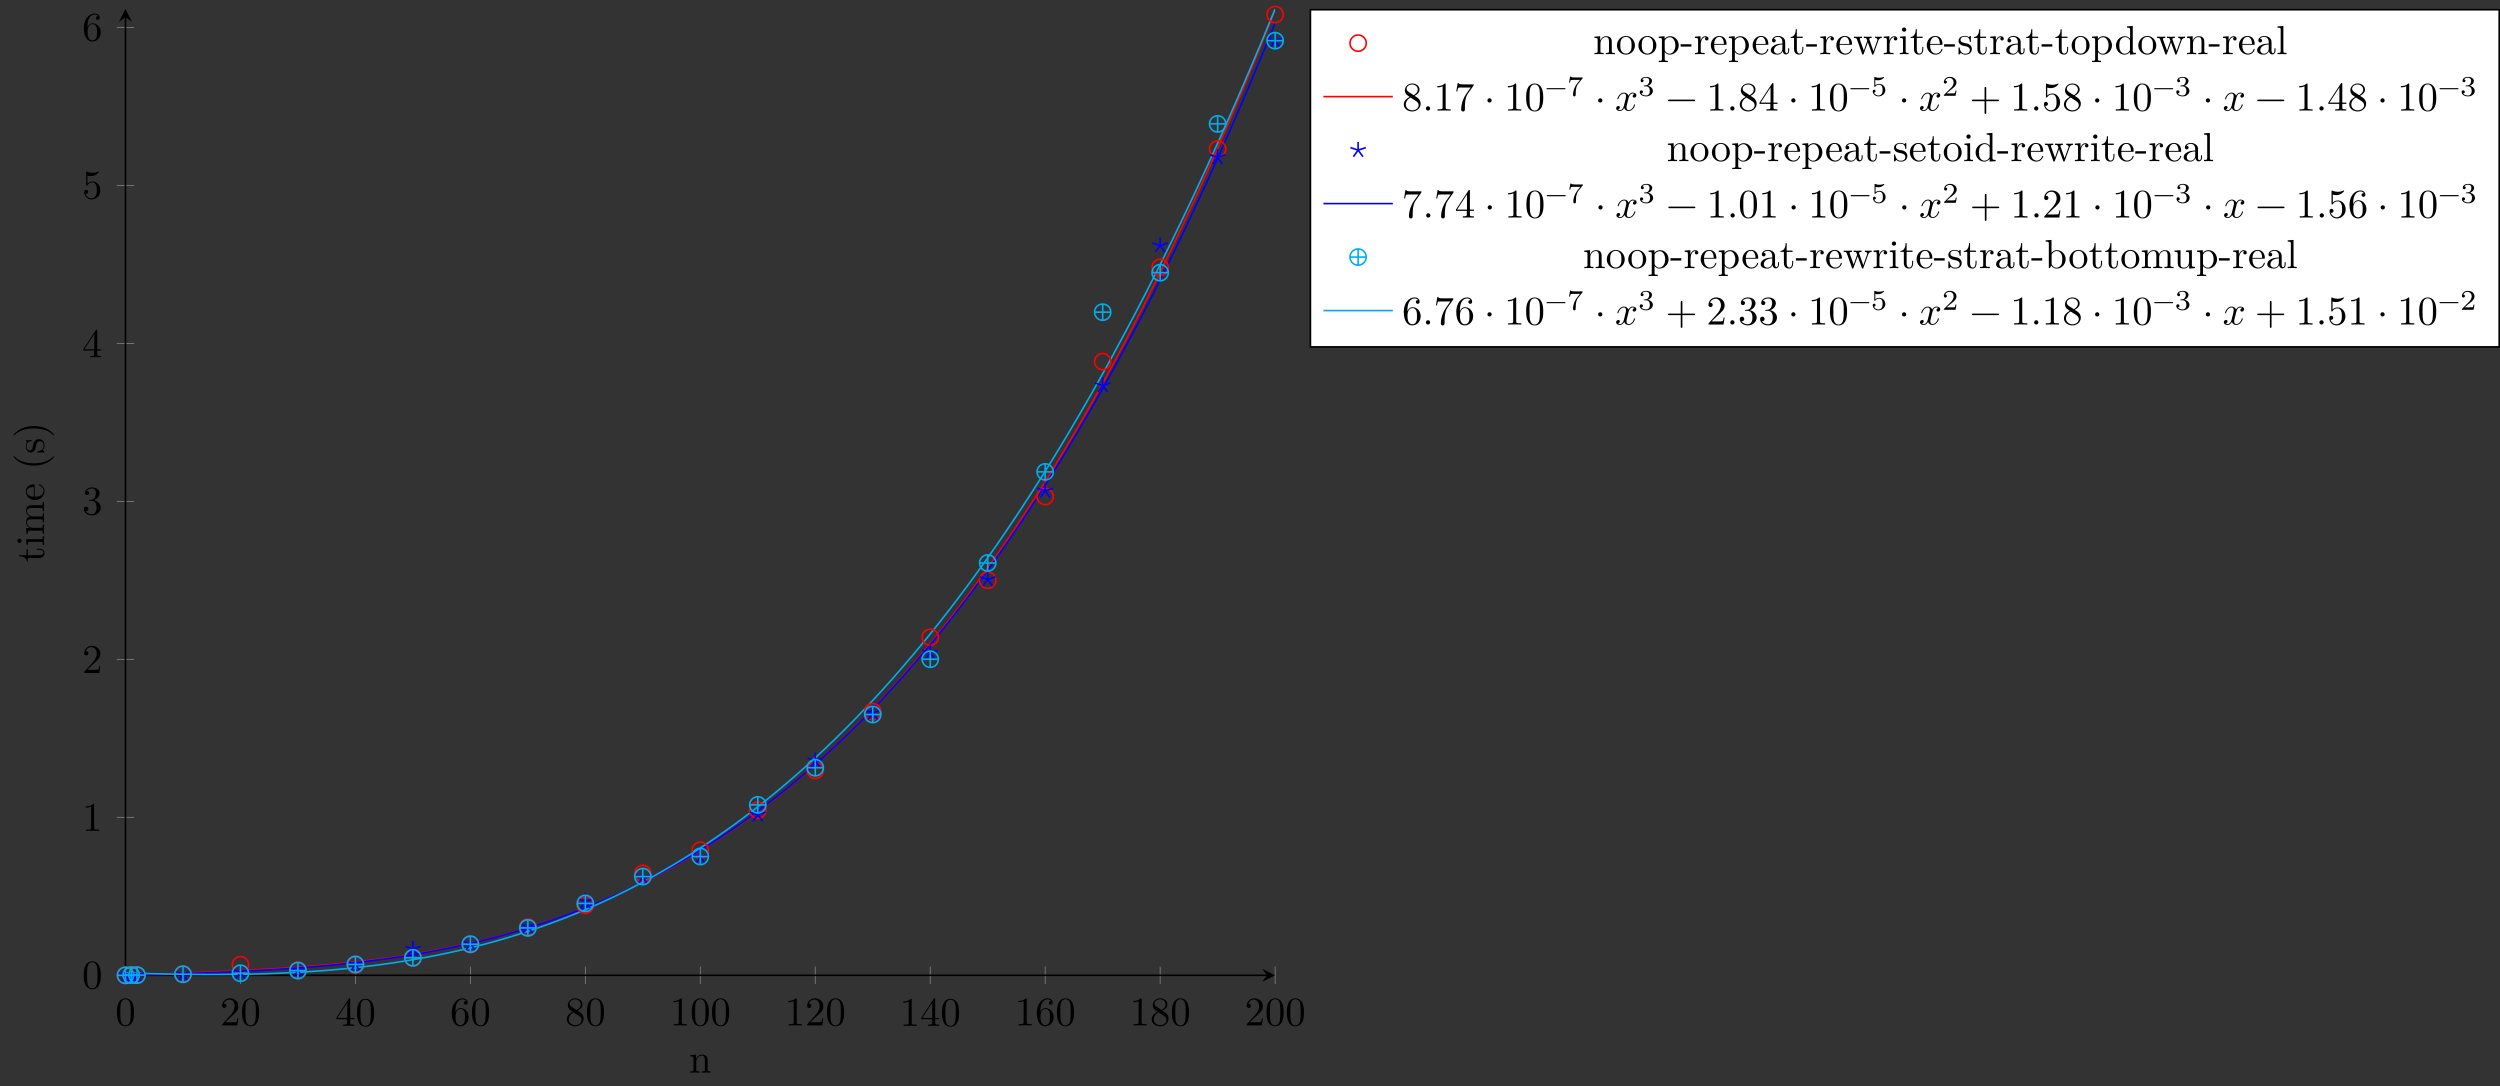 <?xml version="1.0" encoding="UTF-8"?>
<svg xmlns="http://www.w3.org/2000/svg" xmlns:xlink="http://www.w3.org/1999/xlink" width="612.577pt" height="266.153pt" viewBox="0 0 612.577 266.153" version="1.1">
<rect x="0" y="0" width="612.577" height="266.153" fill="#333333" stroke="none"/>
<defs>
<g>
<symbol overflow="visible" id="glyph0-0">
<path style="stroke:none;" d=""/>
</symbol>
<symbol overflow="visible" id="glyph0-1">
<path style="stroke:none;" d="M 4.578 -3.188 C 4.578 -3.984 4.531 -4.781 4.188 -5.516 C 3.734 -6.484 2.906 -6.641 2.5 -6.641 C 1.891 -6.641 1.172 -6.375 0.75 -5.453 C 0.438 -4.766 0.391 -3.984 0.391 -3.188 C 0.391 -2.438 0.422 -1.547 0.844 -0.781 C 1.266 0.016 2 0.219 2.484 0.219 C 3.016 0.219 3.781 0.016 4.219 -0.938 C 4.531 -1.625 4.578 -2.406 4.578 -3.188 Z M 3.766 -3.312 C 3.766 -2.562 3.766 -1.891 3.656 -1.25 C 3.5 -0.297 2.938 0 2.484 0 C 2.094 0 1.5 -0.25 1.328 -1.203 C 1.219 -1.797 1.219 -2.719 1.219 -3.312 C 1.219 -3.953 1.219 -4.609 1.297 -5.141 C 1.484 -6.328 2.234 -6.422 2.484 -6.422 C 2.812 -6.422 3.469 -6.234 3.656 -5.25 C 3.766 -4.688 3.766 -3.938 3.766 -3.312 Z M 3.766 -3.312 "/>
</symbol>
<symbol overflow="visible" id="glyph0-2">
<path style="stroke:none;" d="M 4.469 -1.734 L 4.234 -1.734 C 4.172 -1.438 4.109 -1 4 -0.844 C 3.938 -0.766 3.281 -0.766 3.062 -0.766 L 1.266 -0.766 L 2.328 -1.797 C 3.875 -3.172 4.469 -3.703 4.469 -4.703 C 4.469 -5.844 3.578 -6.641 2.359 -6.641 C 1.234 -6.641 0.5 -5.719 0.5 -4.828 C 0.5 -4.281 1 -4.281 1.031 -4.281 C 1.203 -4.281 1.547 -4.391 1.547 -4.812 C 1.547 -5.062 1.359 -5.328 1.016 -5.328 C 0.938 -5.328 0.922 -5.328 0.891 -5.312 C 1.109 -5.969 1.656 -6.328 2.234 -6.328 C 3.141 -6.328 3.562 -5.516 3.562 -4.703 C 3.562 -3.906 3.078 -3.125 2.516 -2.5 L 0.609 -0.375 C 0.5 -0.266 0.5 -0.234 0.5 0 L 4.203 0 Z M 4.469 -1.734 "/>
</symbol>
<symbol overflow="visible" id="glyph0-3">
<path style="stroke:none;" d="M 4.688 -1.641 L 4.688 -1.953 L 3.703 -1.953 L 3.703 -6.484 C 3.703 -6.688 3.703 -6.75 3.531 -6.75 C 3.453 -6.75 3.422 -6.75 3.344 -6.625 L 0.281 -1.953 L 0.281 -1.641 L 2.938 -1.641 L 2.938 -0.781 C 2.938 -0.422 2.906 -0.312 2.172 -0.312 L 1.969 -0.312 L 1.969 0 C 2.375 -0.031 2.891 -0.031 3.312 -0.031 C 3.734 -0.031 4.25 -0.031 4.672 0 L 4.672 -0.312 L 4.453 -0.312 C 3.719 -0.312 3.703 -0.422 3.703 -0.781 L 3.703 -1.641 Z M 2.984 -1.953 L 0.562 -1.953 L 2.984 -5.672 Z M 2.984 -1.953 "/>
</symbol>
<symbol overflow="visible" id="glyph0-4">
<path style="stroke:none;" d="M 4.562 -2.031 C 4.562 -3.297 3.672 -4.25 2.562 -4.25 C 1.891 -4.25 1.516 -3.75 1.312 -3.266 L 1.312 -3.516 C 1.312 -6.031 2.547 -6.391 3.062 -6.391 C 3.297 -6.391 3.719 -6.328 3.938 -5.984 C 3.781 -5.984 3.391 -5.984 3.391 -5.547 C 3.391 -5.234 3.625 -5.078 3.844 -5.078 C 4 -5.078 4.312 -5.172 4.312 -5.562 C 4.312 -6.156 3.875 -6.641 3.047 -6.641 C 1.766 -6.641 0.422 -5.359 0.422 -3.156 C 0.422 -0.484 1.578 0.219 2.5 0.219 C 3.609 0.219 4.562 -0.719 4.562 -2.031 Z M 3.656 -2.047 C 3.656 -1.562 3.656 -1.062 3.484 -0.703 C 3.188 -0.109 2.734 -0.062 2.5 -0.062 C 1.875 -0.062 1.578 -0.656 1.516 -0.812 C 1.328 -1.281 1.328 -2.078 1.328 -2.25 C 1.328 -3.031 1.656 -4.031 2.547 -4.031 C 2.719 -4.031 3.172 -4.031 3.484 -3.406 C 3.656 -3.047 3.656 -2.531 3.656 -2.047 Z M 3.656 -2.047 "/>
</symbol>
<symbol overflow="visible" id="glyph0-5">
<path style="stroke:none;" d="M 4.562 -1.672 C 4.562 -2.031 4.453 -2.484 4.062 -2.906 C 3.875 -3.109 3.719 -3.203 3.078 -3.609 C 3.797 -3.984 4.281 -4.5 4.281 -5.156 C 4.281 -6.078 3.406 -6.641 2.5 -6.641 C 1.5 -6.641 0.688 -5.906 0.688 -4.969 C 0.688 -4.797 0.703 -4.344 1.125 -3.875 C 1.234 -3.766 1.609 -3.516 1.859 -3.344 C 1.281 -3.047 0.422 -2.5 0.422 -1.5 C 0.422 -0.453 1.438 0.219 2.484 0.219 C 3.609 0.219 4.562 -0.609 4.562 -1.672 Z M 3.844 -5.156 C 3.844 -4.578 3.453 -4.109 2.859 -3.766 L 1.625 -4.562 C 1.172 -4.859 1.125 -5.188 1.125 -5.359 C 1.125 -5.969 1.781 -6.391 2.484 -6.391 C 3.203 -6.391 3.844 -5.875 3.844 -5.156 Z M 4.062 -1.312 C 4.062 -0.578 3.312 -0.062 2.5 -0.062 C 1.641 -0.062 0.922 -0.672 0.922 -1.5 C 0.922 -2.078 1.234 -2.719 2.078 -3.188 L 3.312 -2.406 C 3.594 -2.219 4.062 -1.922 4.062 -1.312 Z M 4.062 -1.312 "/>
</symbol>
<symbol overflow="visible" id="glyph0-6">
<path style="stroke:none;" d="M 4.172 0 L 4.172 -0.312 L 3.859 -0.312 C 2.953 -0.312 2.938 -0.422 2.938 -0.781 L 2.938 -6.375 C 2.938 -6.625 2.938 -6.641 2.703 -6.641 C 2.078 -6 1.203 -6 0.891 -6 L 0.891 -5.688 C 1.094 -5.688 1.672 -5.688 2.188 -5.953 L 2.188 -0.781 C 2.188 -0.422 2.156 -0.312 1.266 -0.312 L 0.953 -0.312 L 0.953 0 C 1.297 -0.031 2.156 -0.031 2.562 -0.031 C 2.953 -0.031 3.828 -0.031 4.172 0 Z M 4.172 0 "/>
</symbol>
<symbol overflow="visible" id="glyph0-7">
<path style="stroke:none;" d="M 4.562 -1.703 C 4.562 -2.516 3.922 -3.297 2.891 -3.516 C 3.703 -3.781 4.281 -4.469 4.281 -5.266 C 4.281 -6.078 3.406 -6.641 2.453 -6.641 C 1.453 -6.641 0.688 -6.047 0.688 -5.281 C 0.688 -4.953 0.906 -4.766 1.203 -4.766 C 1.5 -4.766 1.703 -4.984 1.703 -5.281 C 1.703 -5.766 1.234 -5.766 1.094 -5.766 C 1.391 -6.266 2.047 -6.391 2.406 -6.391 C 2.828 -6.391 3.375 -6.172 3.375 -5.281 C 3.375 -5.156 3.344 -4.578 3.094 -4.141 C 2.797 -3.656 2.453 -3.625 2.203 -3.625 C 2.125 -3.609 1.891 -3.594 1.812 -3.594 C 1.734 -3.578 1.672 -3.562 1.672 -3.469 C 1.672 -3.359 1.734 -3.359 1.906 -3.359 L 2.344 -3.359 C 3.156 -3.359 3.531 -2.688 3.531 -1.703 C 3.531 -0.344 2.844 -0.062 2.406 -0.062 C 1.969 -0.062 1.219 -0.234 0.875 -0.812 C 1.219 -0.766 1.531 -0.984 1.531 -1.359 C 1.531 -1.719 1.266 -1.922 0.984 -1.922 C 0.734 -1.922 0.422 -1.781 0.422 -1.344 C 0.422 -0.438 1.344 0.219 2.438 0.219 C 3.656 0.219 4.562 -0.688 4.562 -1.703 Z M 4.562 -1.703 "/>
</symbol>
<symbol overflow="visible" id="glyph0-8">
<path style="stroke:none;" d="M 4.469 -2 C 4.469 -3.188 3.656 -4.188 2.578 -4.188 C 2.109 -4.188 1.672 -4.031 1.312 -3.672 L 1.312 -5.625 C 1.516 -5.562 1.844 -5.5 2.156 -5.5 C 3.391 -5.5 4.094 -6.406 4.094 -6.531 C 4.094 -6.594 4.062 -6.641 3.984 -6.641 C 3.984 -6.641 3.953 -6.641 3.906 -6.609 C 3.703 -6.516 3.219 -6.312 2.547 -6.312 C 2.156 -6.312 1.688 -6.391 1.219 -6.594 C 1.141 -6.625 1.109 -6.625 1.109 -6.625 C 1 -6.625 1 -6.547 1 -6.391 L 1 -3.438 C 1 -3.266 1 -3.188 1.141 -3.188 C 1.219 -3.188 1.234 -3.203 1.281 -3.266 C 1.391 -3.422 1.75 -3.969 2.562 -3.969 C 3.078 -3.969 3.328 -3.516 3.406 -3.328 C 3.562 -2.953 3.594 -2.578 3.594 -2.078 C 3.594 -1.719 3.594 -1.125 3.344 -0.703 C 3.109 -0.312 2.734 -0.062 2.281 -0.062 C 1.562 -0.062 0.984 -0.594 0.812 -1.172 C 0.844 -1.172 0.875 -1.156 0.984 -1.156 C 1.312 -1.156 1.484 -1.406 1.484 -1.641 C 1.484 -1.891 1.312 -2.141 0.984 -2.141 C 0.844 -2.141 0.5 -2.062 0.5 -1.609 C 0.5 -0.75 1.188 0.219 2.297 0.219 C 3.453 0.219 4.469 -0.734 4.469 -2 Z M 4.469 -2 "/>
</symbol>
<symbol overflow="visible" id="glyph0-9">
<path style="stroke:none;" d="M 1.906 -0.531 C 1.906 -0.812 1.672 -1.062 1.391 -1.062 C 1.094 -1.062 0.859 -0.812 0.859 -0.531 C 0.859 -0.234 1.094 0 1.391 0 C 1.672 0 1.906 -0.234 1.906 -0.531 Z M 1.906 -0.531 "/>
</symbol>
<symbol overflow="visible" id="glyph0-10">
<path style="stroke:none;" d="M 4.828 -6.422 L 2.406 -6.422 C 1.203 -6.422 1.172 -6.547 1.141 -6.734 L 0.891 -6.734 L 0.562 -4.688 L 0.812 -4.688 C 0.844 -4.844 0.922 -5.469 1.062 -5.594 C 1.125 -5.656 1.906 -5.656 2.031 -5.656 L 4.094 -5.656 L 2.984 -4.078 C 2.078 -2.734 1.75 -1.344 1.75 -0.328 C 1.75 -0.234 1.75 0.219 2.219 0.219 C 2.672 0.219 2.672 -0.234 2.672 -0.328 L 2.672 -0.844 C 2.672 -1.391 2.703 -1.938 2.781 -2.469 C 2.828 -2.703 2.953 -3.562 3.406 -4.172 L 4.75 -6.078 C 4.828 -6.188 4.828 -6.203 4.828 -6.422 Z M 4.828 -6.422 "/>
</symbol>
<symbol overflow="visible" id="glyph0-11">
<path style="stroke:none;" d="M 1.906 -2.5 C 1.906 -2.781 1.672 -3.016 1.391 -3.016 C 1.094 -3.016 0.859 -2.781 0.859 -2.5 C 0.859 -2.203 1.094 -1.969 1.391 -1.969 C 1.672 -1.969 1.906 -2.203 1.906 -2.5 Z M 1.906 -2.5 "/>
</symbol>
<symbol overflow="visible" id="glyph0-12">
<path style="stroke:none;" d="M 5.25 -3.75 C 5.25 -4.266 4.672 -4.406 4.328 -4.406 C 3.75 -4.406 3.406 -3.875 3.281 -3.656 C 3.031 -4.312 2.5 -4.406 2.203 -4.406 C 1.172 -4.406 0.594 -3.125 0.594 -2.875 C 0.594 -2.766 0.719 -2.766 0.719 -2.766 C 0.797 -2.766 0.828 -2.797 0.844 -2.875 C 1.188 -3.938 1.844 -4.188 2.188 -4.188 C 2.375 -4.188 2.719 -4.094 2.719 -3.516 C 2.719 -3.203 2.547 -2.547 2.188 -1.141 C 2.031 -0.531 1.672 -0.109 1.234 -0.109 C 1.172 -0.109 0.953 -0.109 0.734 -0.234 C 0.984 -0.297 1.203 -0.5 1.203 -0.781 C 1.203 -1.047 0.984 -1.125 0.844 -1.125 C 0.531 -1.125 0.297 -0.875 0.297 -0.547 C 0.297 -0.094 0.781 0.109 1.219 0.109 C 1.891 0.109 2.25 -0.594 2.266 -0.641 C 2.391 -0.281 2.75 0.109 3.344 0.109 C 4.375 0.109 4.938 -1.172 4.938 -1.422 C 4.938 -1.531 4.859 -1.531 4.828 -1.531 C 4.734 -1.531 4.719 -1.484 4.688 -1.422 C 4.359 -0.344 3.688 -0.109 3.375 -0.109 C 2.984 -0.109 2.828 -0.422 2.828 -0.766 C 2.828 -0.984 2.875 -1.203 2.984 -1.641 L 3.328 -3.016 C 3.391 -3.266 3.625 -4.188 4.312 -4.188 C 4.359 -4.188 4.609 -4.188 4.812 -4.062 C 4.531 -4 4.344 -3.766 4.344 -3.516 C 4.344 -3.359 4.453 -3.172 4.719 -3.172 C 4.938 -3.172 5.25 -3.344 5.25 -3.75 Z M 5.25 -3.75 "/>
</symbol>
<symbol overflow="visible" id="glyph0-13">
<path style="stroke:none;" d="M 7.203 -2.5 C 7.203 -2.609 7.109 -2.688 7 -2.688 L 0.75 -2.688 C 0.641 -2.688 0.562 -2.609 0.562 -2.5 C 0.562 -2.375 0.641 -2.297 0.75 -2.297 L 7 -2.297 C 7.109 -2.297 7.203 -2.375 7.203 -2.5 Z M 7.203 -2.5 "/>
</symbol>
<symbol overflow="visible" id="glyph0-14">
<path style="stroke:none;" d="M 7.203 -2.5 C 7.203 -2.609 7.109 -2.688 7 -2.688 L 4.078 -2.688 L 4.078 -5.609 C 4.078 -5.719 3.984 -5.812 3.875 -5.812 C 3.766 -5.812 3.672 -5.719 3.672 -5.609 L 3.672 -2.688 L 0.75 -2.688 C 0.641 -2.688 0.562 -2.609 0.562 -2.5 C 0.562 -2.375 0.641 -2.297 0.75 -2.297 L 3.672 -2.297 L 3.672 0.625 C 3.672 0.734 3.766 0.828 3.875 0.828 C 3.984 0.828 4.078 0.734 4.078 0.625 L 4.078 -2.297 L 7 -2.297 C 7.109 -2.297 7.203 -2.375 7.203 -2.5 Z M 7.203 -2.5 "/>
</symbol>
<symbol overflow="visible" id="glyph1-0">
<path style="stroke:none;" d=""/>
</symbol>
<symbol overflow="visible" id="glyph1-1">
<path style="stroke:none;" d="M 5.328 0 L 5.328 -0.312 C 4.812 -0.312 4.562 -0.312 4.562 -0.609 L 4.562 -2.516 C 4.562 -3.375 4.562 -3.672 4.25 -4.031 C 4.109 -4.203 3.781 -4.406 3.203 -4.406 C 2.469 -4.406 2 -3.984 1.719 -3.359 L 1.719 -4.406 L 0.312 -4.297 L 0.312 -3.984 C 1.016 -3.984 1.094 -3.922 1.094 -3.422 L 1.094 -0.75 C 1.094 -0.312 0.984 -0.312 0.312 -0.312 L 0.312 0 L 1.453 -0.031 L 2.562 0 L 2.562 -0.312 C 1.891 -0.312 1.781 -0.312 1.781 -0.75 L 1.781 -2.594 C 1.781 -3.625 2.5 -4.188 3.125 -4.188 C 3.766 -4.188 3.875 -3.656 3.875 -3.078 L 3.875 -0.75 C 3.875 -0.312 3.766 -0.312 3.094 -0.312 L 3.094 0 L 4.219 -0.031 Z M 5.328 0 "/>
</symbol>
<symbol overflow="visible" id="glyph1-2">
<path style="stroke:none;" d="M 4.688 -2.141 C 4.688 -3.406 3.703 -4.469 2.5 -4.469 C 1.25 -4.469 0.281 -3.375 0.281 -2.141 C 0.281 -0.844 1.312 0.109 2.484 0.109 C 3.688 0.109 4.688 -0.875 4.688 -2.141 Z M 3.875 -2.219 C 3.875 -1.859 3.875 -1.312 3.656 -0.875 C 3.422 -0.422 2.984 -0.141 2.5 -0.141 C 2.062 -0.141 1.625 -0.344 1.359 -0.812 C 1.109 -1.25 1.109 -1.859 1.109 -2.219 C 1.109 -2.609 1.109 -3.141 1.344 -3.578 C 1.609 -4.031 2.078 -4.25 2.484 -4.25 C 2.922 -4.25 3.344 -4.031 3.609 -3.594 C 3.875 -3.172 3.875 -2.594 3.875 -2.219 Z M 3.875 -2.219 "/>
</symbol>
<symbol overflow="visible" id="glyph1-3">
<path style="stroke:none;" d="M 5.188 -2.156 C 5.188 -3.422 4.234 -4.406 3.109 -4.406 C 2.328 -4.406 1.906 -3.969 1.719 -3.75 L 1.719 -4.406 L 0.281 -4.297 L 0.281 -3.984 C 0.984 -3.984 1.062 -3.922 1.062 -3.484 L 1.062 1.172 C 1.062 1.625 0.953 1.625 0.281 1.625 L 0.281 1.938 L 1.391 1.906 L 2.516 1.938 L 2.516 1.625 C 1.859 1.625 1.75 1.625 1.75 1.172 L 1.75 -0.594 C 1.797 -0.422 2.219 0.109 2.969 0.109 C 4.156 0.109 5.188 -0.875 5.188 -2.156 Z M 4.359 -2.156 C 4.359 -0.953 3.672 -0.109 2.938 -0.109 C 2.531 -0.109 2.156 -0.312 1.891 -0.719 C 1.75 -0.922 1.75 -0.938 1.75 -1.141 L 1.75 -3.359 C 2.031 -3.875 2.516 -4.156 3.031 -4.156 C 3.766 -4.156 4.359 -3.281 4.359 -2.156 Z M 4.359 -2.156 "/>
</symbol>
<symbol overflow="visible" id="glyph1-4">
<path style="stroke:none;" d="M 2.75 -1.859 L 2.75 -2.438 L 0.109 -2.438 L 0.109 -1.859 Z M 2.75 -1.859 "/>
</symbol>
<symbol overflow="visible" id="glyph1-5">
<path style="stroke:none;" d="M 3.625 -3.797 C 3.625 -4.109 3.312 -4.406 2.891 -4.406 C 2.156 -4.406 1.797 -3.734 1.672 -3.312 L 1.672 -4.406 L 0.281 -4.297 L 0.281 -3.984 C 0.984 -3.984 1.062 -3.922 1.062 -3.422 L 1.062 -0.75 C 1.062 -0.312 0.953 -0.312 0.281 -0.312 L 0.281 0 L 1.422 -0.031 C 1.812 -0.031 2.281 -0.031 2.688 0 L 2.688 -0.312 L 2.469 -0.312 C 1.734 -0.312 1.719 -0.422 1.719 -0.781 L 1.719 -2.312 C 1.719 -3.297 2.141 -4.188 2.891 -4.188 C 2.953 -4.188 2.984 -4.188 3 -4.172 C 2.969 -4.172 2.766 -4.047 2.766 -3.781 C 2.766 -3.516 2.984 -3.359 3.203 -3.359 C 3.375 -3.359 3.625 -3.484 3.625 -3.797 Z M 3.625 -3.797 "/>
</symbol>
<symbol overflow="visible" id="glyph1-6">
<path style="stroke:none;" d="M 4.141 -1.188 C 4.141 -1.281 4.062 -1.312 4 -1.312 C 3.922 -1.312 3.891 -1.25 3.875 -1.172 C 3.531 -0.141 2.625 -0.141 2.531 -0.141 C 2.031 -0.141 1.641 -0.438 1.406 -0.812 C 1.109 -1.281 1.109 -1.938 1.109 -2.297 L 3.891 -2.297 C 4.109 -2.297 4.141 -2.297 4.141 -2.516 C 4.141 -3.5 3.594 -4.469 2.359 -4.469 C 1.203 -4.469 0.281 -3.438 0.281 -2.188 C 0.281 -0.859 1.328 0.109 2.469 0.109 C 3.688 0.109 4.141 -1 4.141 -1.188 Z M 3.484 -2.516 L 1.109 -2.516 C 1.172 -4 2.016 -4.25 2.359 -4.25 C 3.375 -4.25 3.484 -2.906 3.484 -2.516 Z M 3.484 -2.516 "/>
</symbol>
<symbol overflow="visible" id="glyph1-7">
<path style="stroke:none;" d="M 4.812 -0.891 L 4.812 -1.453 L 4.562 -1.453 L 4.562 -0.891 C 4.562 -0.312 4.312 -0.25 4.203 -0.25 C 3.875 -0.25 3.844 -0.703 3.844 -0.75 L 3.844 -2.734 C 3.844 -3.156 3.844 -3.547 3.484 -3.922 C 3.094 -4.312 2.594 -4.469 2.109 -4.469 C 1.297 -4.469 0.609 -4 0.609 -3.344 C 0.609 -3.047 0.812 -2.875 1.062 -2.875 C 1.344 -2.875 1.531 -3.078 1.531 -3.328 C 1.531 -3.453 1.469 -3.781 1.016 -3.781 C 1.281 -4.141 1.781 -4.25 2.094 -4.25 C 2.578 -4.25 3.156 -3.859 3.156 -2.969 L 3.156 -2.609 C 2.641 -2.578 1.938 -2.547 1.312 -2.25 C 0.562 -1.906 0.312 -1.391 0.312 -0.953 C 0.312 -0.141 1.281 0.109 1.906 0.109 C 2.578 0.109 3.031 -0.297 3.219 -0.75 C 3.266 -0.359 3.531 0.062 4 0.062 C 4.203 0.062 4.812 -0.078 4.812 -0.891 Z M 3.156 -1.391 C 3.156 -0.453 2.438 -0.109 1.984 -0.109 C 1.5 -0.109 1.094 -0.453 1.094 -0.953 C 1.094 -1.5 1.5 -2.328 3.156 -2.391 Z M 3.156 -1.391 "/>
</symbol>
<symbol overflow="visible" id="glyph1-8">
<path style="stroke:none;" d="M 3.312 -1.234 L 3.312 -1.797 L 3.062 -1.797 L 3.062 -1.25 C 3.062 -0.516 2.766 -0.141 2.391 -0.141 C 1.719 -0.141 1.719 -1.047 1.719 -1.219 L 1.719 -3.984 L 3.156 -3.984 L 3.156 -4.297 L 1.719 -4.297 L 1.719 -6.125 L 1.469 -6.125 C 1.469 -5.312 1.172 -4.25 0.188 -4.203 L 0.188 -3.984 L 1.031 -3.984 L 1.031 -1.234 C 1.031 -0.016 1.969 0.109 2.328 0.109 C 3.031 0.109 3.312 -0.594 3.312 -1.234 Z M 3.312 -1.234 "/>
</symbol>
<symbol overflow="visible" id="glyph1-9">
<path style="stroke:none;" d="M 7.016 -3.984 L 7.016 -4.297 C 6.781 -4.281 6.5 -4.266 6.281 -4.266 L 5.359 -4.297 L 5.359 -3.984 C 5.719 -3.984 5.938 -3.797 5.938 -3.516 C 5.938 -3.453 5.938 -3.422 5.875 -3.297 L 4.969 -0.75 L 3.984 -3.531 C 3.953 -3.656 3.938 -3.672 3.938 -3.719 C 3.938 -3.984 4.328 -3.984 4.531 -3.984 L 4.531 -4.297 L 3.484 -4.266 C 3.188 -4.266 2.906 -4.281 2.609 -4.297 L 2.609 -3.984 C 2.969 -3.984 3.125 -3.969 3.234 -3.844 C 3.281 -3.781 3.391 -3.484 3.453 -3.297 L 2.609 -0.875 L 1.656 -3.531 C 1.609 -3.656 1.609 -3.672 1.609 -3.719 C 1.609 -3.984 2 -3.984 2.188 -3.984 L 2.188 -4.297 L 1.109 -4.266 L 0.172 -4.297 L 0.172 -3.984 C 0.672 -3.984 0.797 -3.953 0.922 -3.641 L 2.172 -0.109 C 2.219 0.031 2.25 0.109 2.375 0.109 C 2.516 0.109 2.531 0.047 2.578 -0.094 L 3.594 -2.906 L 4.609 -0.078 C 4.641 0.031 4.672 0.109 4.812 0.109 C 4.938 0.109 4.969 0.016 5 -0.078 L 6.172 -3.344 C 6.344 -3.844 6.656 -3.984 7.016 -3.984 Z M 7.016 -3.984 "/>
</symbol>
<symbol overflow="visible" id="glyph1-10">
<path style="stroke:none;" d="M 2.469 0 L 2.469 -0.312 C 1.797 -0.312 1.766 -0.359 1.766 -0.75 L 1.766 -4.406 L 0.375 -4.297 L 0.375 -3.984 C 1.016 -3.984 1.109 -3.922 1.109 -3.438 L 1.109 -0.75 C 1.109 -0.312 1 -0.312 0.328 -0.312 L 0.328 0 L 1.422 -0.031 C 1.781 -0.031 2.125 -0.016 2.469 0 Z M 1.906 -6.016 C 1.906 -6.297 1.688 -6.547 1.391 -6.547 C 1.047 -6.547 0.844 -6.266 0.844 -6.016 C 0.844 -5.75 1.078 -5.5 1.375 -5.5 C 1.719 -5.5 1.906 -5.766 1.906 -6.016 Z M 1.906 -6.016 "/>
</symbol>
<symbol overflow="visible" id="glyph1-11">
<path style="stroke:none;" d="M 3.594 -1.281 C 3.594 -1.797 3.297 -2.109 3.172 -2.219 C 2.844 -2.547 2.453 -2.625 2.031 -2.703 C 1.469 -2.812 0.812 -2.938 0.812 -3.516 C 0.812 -3.875 1.062 -4.281 1.922 -4.281 C 3.016 -4.281 3.078 -3.375 3.094 -3.078 C 3.094 -2.984 3.203 -2.984 3.203 -2.984 C 3.344 -2.984 3.344 -3.031 3.344 -3.219 L 3.344 -4.234 C 3.344 -4.391 3.344 -4.469 3.234 -4.469 C 3.188 -4.469 3.156 -4.469 3.031 -4.344 C 3 -4.312 2.906 -4.219 2.859 -4.188 C 2.484 -4.469 2.078 -4.469 1.922 -4.469 C 0.703 -4.469 0.328 -3.797 0.328 -3.234 C 0.328 -2.891 0.484 -2.609 0.75 -2.391 C 1.078 -2.141 1.359 -2.078 2.078 -1.938 C 2.297 -1.891 3.109 -1.734 3.109 -1.016 C 3.109 -0.516 2.766 -0.109 1.984 -0.109 C 1.141 -0.109 0.781 -0.672 0.594 -1.531 C 0.562 -1.656 0.562 -1.688 0.453 -1.688 C 0.328 -1.688 0.328 -1.625 0.328 -1.453 L 0.328 -0.125 C 0.328 0.047 0.328 0.109 0.438 0.109 C 0.484 0.109 0.5 0.094 0.688 -0.094 C 0.703 -0.109 0.703 -0.125 0.891 -0.312 C 1.328 0.094 1.781 0.109 1.984 0.109 C 3.125 0.109 3.594 -0.562 3.594 -1.281 Z M 3.594 -1.281 "/>
</symbol>
<symbol overflow="visible" id="glyph1-12">
<path style="stroke:none;" d="M 5.25 0 L 5.25 -0.312 C 4.562 -0.312 4.469 -0.375 4.469 -0.875 L 4.469 -6.922 L 3.047 -6.812 L 3.047 -6.5 C 3.734 -6.5 3.812 -6.438 3.812 -5.938 L 3.812 -3.781 C 3.531 -4.141 3.094 -4.406 2.562 -4.406 C 1.391 -4.406 0.344 -3.422 0.344 -2.141 C 0.344 -0.875 1.312 0.109 2.453 0.109 C 3.094 0.109 3.531 -0.234 3.781 -0.547 L 3.781 0.109 Z M 3.781 -1.172 C 3.781 -1 3.781 -0.984 3.672 -0.812 C 3.375 -0.328 2.938 -0.109 2.5 -0.109 C 2.047 -0.109 1.688 -0.375 1.453 -0.75 C 1.203 -1.156 1.172 -1.719 1.172 -2.141 C 1.172 -2.5 1.188 -3.094 1.469 -3.547 C 1.688 -3.859 2.062 -4.188 2.609 -4.188 C 2.953 -4.188 3.375 -4.031 3.672 -3.594 C 3.781 -3.422 3.781 -3.406 3.781 -3.219 Z M 3.781 -1.172 "/>
</symbol>
<symbol overflow="visible" id="glyph1-13">
<path style="stroke:none;" d="M 2.547 0 L 2.547 -0.312 C 1.875 -0.312 1.766 -0.312 1.766 -0.75 L 1.766 -6.922 L 0.328 -6.812 L 0.328 -6.5 C 1.031 -6.5 1.109 -6.438 1.109 -5.938 L 1.109 -0.75 C 1.109 -0.312 1 -0.312 0.328 -0.312 L 0.328 0 L 1.438 -0.031 Z M 2.547 0 "/>
</symbol>
<symbol overflow="visible" id="glyph1-14">
<path style="stroke:none;" d="M 5.188 -2.156 C 5.188 -3.422 4.219 -4.406 3.078 -4.406 C 2.297 -4.406 1.875 -3.938 1.719 -3.766 L 1.719 -6.922 L 0.281 -6.812 L 0.281 -6.5 C 0.984 -6.5 1.062 -6.438 1.062 -5.938 L 1.062 0 L 1.312 0 L 1.672 -0.625 C 1.812 -0.391 2.234 0.109 2.969 0.109 C 4.156 0.109 5.188 -0.875 5.188 -2.156 Z M 4.359 -2.156 C 4.359 -1.797 4.344 -1.203 4.062 -0.75 C 3.844 -0.438 3.469 -0.109 2.938 -0.109 C 2.484 -0.109 2.125 -0.344 1.891 -0.719 C 1.75 -0.922 1.75 -0.953 1.75 -1.141 L 1.75 -3.188 C 1.75 -3.375 1.75 -3.391 1.859 -3.547 C 2.25 -4.109 2.797 -4.188 3.031 -4.188 C 3.484 -4.188 3.844 -3.922 4.078 -3.547 C 4.344 -3.141 4.359 -2.578 4.359 -2.156 Z M 4.359 -2.156 "/>
</symbol>
<symbol overflow="visible" id="glyph1-15">
<path style="stroke:none;" d="M 8.109 0 L 8.109 -0.312 C 7.594 -0.312 7.344 -0.312 7.328 -0.609 L 7.328 -2.516 C 7.328 -3.375 7.328 -3.672 7.016 -4.031 C 6.875 -4.203 6.547 -4.406 5.969 -4.406 C 5.141 -4.406 4.688 -3.812 4.531 -3.422 C 4.391 -4.297 3.656 -4.406 3.203 -4.406 C 2.469 -4.406 2 -3.984 1.719 -3.359 L 1.719 -4.406 L 0.312 -4.297 L 0.312 -3.984 C 1.016 -3.984 1.094 -3.922 1.094 -3.422 L 1.094 -0.75 C 1.094 -0.312 0.984 -0.312 0.312 -0.312 L 0.312 0 L 1.453 -0.031 L 2.562 0 L 2.562 -0.312 C 1.891 -0.312 1.781 -0.312 1.781 -0.75 L 1.781 -2.594 C 1.781 -3.625 2.5 -4.188 3.125 -4.188 C 3.766 -4.188 3.875 -3.656 3.875 -3.078 L 3.875 -0.75 C 3.875 -0.312 3.766 -0.312 3.094 -0.312 L 3.094 0 L 4.219 -0.031 L 5.328 0 L 5.328 -0.312 C 4.672 -0.312 4.562 -0.312 4.562 -0.75 L 4.562 -2.594 C 4.562 -3.625 5.266 -4.188 5.906 -4.188 C 6.531 -4.188 6.641 -3.656 6.641 -3.078 L 6.641 -0.75 C 6.641 -0.312 6.531 -0.312 5.859 -0.312 L 5.859 0 L 6.984 -0.031 Z M 8.109 0 "/>
</symbol>
<symbol overflow="visible" id="glyph1-16">
<path style="stroke:none;" d="M 5.328 0 L 5.328 -0.312 C 4.641 -0.312 4.562 -0.375 4.562 -0.875 L 4.562 -4.406 L 3.094 -4.297 L 3.094 -3.984 C 3.781 -3.984 3.875 -3.922 3.875 -3.422 L 3.875 -1.656 C 3.875 -0.781 3.391 -0.109 2.656 -0.109 C 1.828 -0.109 1.781 -0.578 1.781 -1.094 L 1.781 -4.406 L 0.312 -4.297 L 0.312 -3.984 C 1.094 -3.984 1.094 -3.953 1.094 -3.078 L 1.094 -1.578 C 1.094 -0.797 1.094 0.109 2.609 0.109 C 3.172 0.109 3.609 -0.172 3.891 -0.781 L 3.891 0.109 Z M 5.328 0 "/>
</symbol>
<symbol overflow="visible" id="glyph2-0">
<path style="stroke:none;" d=""/>
</symbol>
<symbol overflow="visible" id="glyph2-1">
<path style="stroke:none;" d="M -1.234 -3.312 L -1.797 -3.312 L -1.797 -3.062 L -1.25 -3.062 C -0.516 -3.062 -0.141 -2.766 -0.141 -2.391 C -0.141 -1.719 -1.047 -1.719 -1.219 -1.719 L -3.984 -1.719 L -3.984 -3.156 L -4.297 -3.156 L -4.297 -1.719 L -6.125 -1.719 L -6.125 -1.469 C -5.312 -1.469 -4.25 -1.172 -4.203 -0.188 L -3.984 -0.188 L -3.984 -1.031 L -1.234 -1.031 C -0.016 -1.031 0.109 -1.969 0.109 -2.328 C 0.109 -3.031 -0.594 -3.312 -1.234 -3.312 Z M -1.234 -3.312 "/>
</symbol>
<symbol overflow="visible" id="glyph2-2">
<path style="stroke:none;" d="M 0 -2.469 L -0.312 -2.469 C -0.312 -1.797 -0.359 -1.766 -0.75 -1.766 L -4.406 -1.766 L -4.297 -0.375 L -3.984 -0.375 C -3.984 -1.016 -3.922 -1.109 -3.438 -1.109 L -0.75 -1.109 C -0.312 -1.109 -0.312 -1 -0.312 -0.328 L 0 -0.328 L -0.031 -1.422 C -0.031 -1.781 -0.016 -2.125 0 -2.469 Z M -6.016 -1.906 C -6.297 -1.906 -6.547 -1.688 -6.547 -1.391 C -6.547 -1.047 -6.266 -0.844 -6.016 -0.844 C -5.75 -0.844 -5.5 -1.078 -5.5 -1.375 C -5.5 -1.719 -5.766 -1.906 -6.016 -1.906 Z M -6.016 -1.906 "/>
</symbol>
<symbol overflow="visible" id="glyph2-3">
<path style="stroke:none;" d="M 0 -8.109 L -0.312 -8.109 C -0.312 -7.594 -0.312 -7.344 -0.609 -7.328 L -2.516 -7.328 C -3.375 -7.328 -3.672 -7.328 -4.031 -7.016 C -4.203 -6.875 -4.406 -6.547 -4.406 -5.969 C -4.406 -5.141 -3.812 -4.688 -3.422 -4.531 C -4.297 -4.391 -4.406 -3.656 -4.406 -3.203 C -4.406 -2.469 -3.984 -2 -3.359 -1.719 L -4.406 -1.719 L -4.297 -0.312 L -3.984 -0.312 C -3.984 -1.016 -3.922 -1.094 -3.422 -1.094 L -0.75 -1.094 C -0.312 -1.094 -0.312 -0.984 -0.312 -0.312 L 0 -0.312 L -0.031 -1.453 L 0 -2.562 L -0.312 -2.562 C -0.312 -1.891 -0.312 -1.781 -0.75 -1.781 L -2.594 -1.781 C -3.625 -1.781 -4.188 -2.5 -4.188 -3.125 C -4.188 -3.766 -3.656 -3.875 -3.078 -3.875 L -0.75 -3.875 C -0.312 -3.875 -0.312 -3.766 -0.312 -3.094 L 0 -3.094 L -0.031 -4.219 L 0 -5.328 L -0.312 -5.328 C -0.312 -4.672 -0.312 -4.562 -0.75 -4.562 L -2.594 -4.562 C -3.625 -4.562 -4.188 -5.266 -4.188 -5.906 C -4.188 -6.531 -3.656 -6.641 -3.078 -6.641 L -0.75 -6.641 C -0.312 -6.641 -0.312 -6.531 -0.312 -5.859 L 0 -5.859 L -0.031 -6.984 Z M 0 -8.109 "/>
</symbol>
<symbol overflow="visible" id="glyph2-4">
<path style="stroke:none;" d="M -1.188 -4.141 C -1.281 -4.141 -1.312 -4.062 -1.312 -4 C -1.312 -3.922 -1.25 -3.891 -1.172 -3.875 C -0.141 -3.531 -0.141 -2.625 -0.141 -2.531 C -0.141 -2.031 -0.438 -1.641 -0.812 -1.406 C -1.281 -1.109 -1.938 -1.109 -2.297 -1.109 L -2.297 -3.891 C -2.297 -4.109 -2.297 -4.141 -2.516 -4.141 C -3.5 -4.141 -4.469 -3.594 -4.469 -2.359 C -4.469 -1.203 -3.438 -0.281 -2.188 -0.281 C -0.859 -0.281 0.109 -1.328 0.109 -2.469 C 0.109 -3.688 -1 -4.141 -1.188 -4.141 Z M -2.516 -3.484 L -2.516 -1.109 C -4 -1.172 -4.25 -2.016 -4.25 -2.359 C -4.25 -3.375 -2.906 -3.484 -2.516 -3.484 Z M -2.516 -3.484 "/>
</symbol>
<symbol overflow="visible" id="glyph2-5">
<path style="stroke:none;" d="M 2.391 -3.297 C 2.359 -3.297 2.344 -3.297 2.172 -3.125 C 0.922 -1.891 -0.969 -1.562 -2.5 -1.562 C -4.234 -1.562 -5.969 -1.938 -7.203 -3.172 C -7.328 -3.297 -7.344 -3.297 -7.375 -3.297 C -7.453 -3.297 -7.484 -3.266 -7.484 -3.203 C -7.484 -3.094 -6.797 -2.203 -5.531 -1.609 C -4.438 -1.109 -3.328 -0.984 -2.5 -0.984 C -1.719 -0.984 -0.516 -1.094 0.625 -1.641 C 1.844 -2.25 2.5 -3.094 2.5 -3.203 C 2.5 -3.266 2.469 -3.297 2.391 -3.297 Z M 2.391 -3.297 "/>
</symbol>
<symbol overflow="visible" id="glyph2-6">
<path style="stroke:none;" d="M -1.281 -3.594 C -1.797 -3.594 -2.109 -3.297 -2.219 -3.172 C -2.547 -2.844 -2.625 -2.453 -2.703 -2.031 C -2.812 -1.469 -2.938 -0.812 -3.516 -0.812 C -3.875 -0.812 -4.281 -1.062 -4.281 -1.922 C -4.281 -3.016 -3.375 -3.078 -3.078 -3.094 C -2.984 -3.094 -2.984 -3.203 -2.984 -3.203 C -2.984 -3.344 -3.031 -3.344 -3.219 -3.344 L -4.234 -3.344 C -4.391 -3.344 -4.469 -3.344 -4.469 -3.234 C -4.469 -3.188 -4.469 -3.156 -4.344 -3.031 C -4.312 -3 -4.219 -2.906 -4.188 -2.859 C -4.469 -2.484 -4.469 -2.078 -4.469 -1.922 C -4.469 -0.703 -3.797 -0.328 -3.234 -0.328 C -2.891 -0.328 -2.609 -0.484 -2.391 -0.75 C -2.141 -1.078 -2.078 -1.359 -1.938 -2.078 C -1.891 -2.297 -1.734 -3.109 -1.016 -3.109 C -0.516 -3.109 -0.109 -2.766 -0.109 -1.984 C -0.109 -1.141 -0.672 -0.781 -1.531 -0.594 C -1.656 -0.562 -1.688 -0.562 -1.688 -0.453 C -1.688 -0.328 -1.625 -0.328 -1.453 -0.328 L -0.125 -0.328 C 0.047 -0.328 0.109 -0.328 0.109 -0.438 C 0.109 -0.484 0.094 -0.5 -0.094 -0.688 C -0.109 -0.703 -0.125 -0.703 -0.312 -0.891 C 0.094 -1.328 0.109 -1.781 0.109 -1.984 C 0.109 -3.125 -0.562 -3.594 -1.281 -3.594 Z M -1.281 -3.594 "/>
</symbol>
<symbol overflow="visible" id="glyph2-7">
<path style="stroke:none;" d="M -2.5 -2.875 C -3.266 -2.875 -4.469 -2.766 -5.609 -2.219 C -6.828 -1.625 -7.484 -0.766 -7.484 -0.672 C -7.484 -0.609 -7.438 -0.562 -7.375 -0.562 C -7.344 -0.562 -7.328 -0.562 -7.141 -0.75 C -6.156 -1.734 -4.578 -2.297 -2.5 -2.297 C -0.781 -2.297 0.969 -1.938 2.219 -0.703 C 2.344 -0.562 2.359 -0.562 2.391 -0.562 C 2.453 -0.562 2.5 -0.609 2.5 -0.672 C 2.5 -0.766 1.812 -1.672 0.547 -2.25 C -0.547 -2.766 -1.656 -2.875 -2.5 -2.875 Z M -2.5 -2.875 "/>
</symbol>
<symbol overflow="visible" id="glyph3-0">
<path style="stroke:none;" d=""/>
</symbol>
<symbol overflow="visible" id="glyph3-1">
<path style="stroke:none;" d="M 5.047 -1.75 C 5.047 -1.828 4.984 -1.891 4.906 -1.891 L 0.531 -1.891 C 0.453 -1.891 0.391 -1.828 0.391 -1.75 C 0.391 -1.672 0.453 -1.609 0.531 -1.609 L 4.906 -1.609 C 4.984 -1.609 5.047 -1.672 5.047 -1.75 Z M 5.047 -1.75 "/>
</symbol>
<symbol overflow="visible" id="glyph3-2">
<path style="stroke:none;" d="M 3.812 -4.5 L 1.984 -4.5 C 1.703 -4.5 1.625 -4.5 1.375 -4.531 C 1 -4.547 0.984 -4.609 0.969 -4.719 L 0.734 -4.719 L 0.484 -3.234 L 0.719 -3.234 C 0.734 -3.328 0.812 -3.797 0.922 -3.859 C 0.984 -3.906 1.547 -3.906 1.641 -3.906 L 3.172 -3.906 L 2.438 -2.984 C 1.531 -1.781 1.453 -0.672 1.453 -0.266 C 1.453 -0.188 1.453 0.141 1.781 0.141 C 2.109 0.141 2.109 -0.172 2.109 -0.266 L 2.109 -0.547 C 2.109 -1.906 2.391 -2.516 2.688 -2.906 L 3.734 -4.219 C 3.812 -4.297 3.812 -4.312 3.812 -4.5 Z M 3.812 -4.5 "/>
</symbol>
<symbol overflow="visible" id="glyph3-3">
<path style="stroke:none;" d="M 3.594 -1.203 C 3.594 -1.75 3.141 -2.297 2.375 -2.453 C 3.109 -2.719 3.375 -3.25 3.375 -3.672 C 3.375 -4.219 2.734 -4.641 1.969 -4.641 C 1.188 -4.641 0.594 -4.266 0.594 -3.703 C 0.594 -3.469 0.75 -3.328 0.953 -3.328 C 1.172 -3.328 1.312 -3.5 1.312 -3.688 C 1.312 -3.891 1.172 -4.031 0.953 -4.047 C 1.203 -4.359 1.688 -4.438 1.938 -4.438 C 2.25 -4.438 2.703 -4.281 2.703 -3.672 C 2.703 -3.375 2.594 -3.062 2.422 -2.844 C 2.188 -2.578 1.984 -2.562 1.641 -2.547 C 1.469 -2.531 1.453 -2.531 1.422 -2.516 C 1.422 -2.516 1.344 -2.5 1.344 -2.438 C 1.344 -2.328 1.406 -2.328 1.531 -2.328 L 1.906 -2.328 C 2.453 -2.328 2.844 -1.953 2.844 -1.203 C 2.844 -0.344 2.344 -0.078 1.938 -0.078 C 1.656 -0.078 1.047 -0.156 0.75 -0.578 C 1.078 -0.594 1.156 -0.812 1.156 -0.969 C 1.156 -1.188 0.984 -1.344 0.766 -1.344 C 0.578 -1.344 0.375 -1.234 0.375 -0.938 C 0.375 -0.281 1.109 0.141 1.953 0.141 C 2.922 0.141 3.594 -0.516 3.594 -1.203 Z M 3.594 -1.203 "/>
</symbol>
<symbol overflow="visible" id="glyph3-4">
<path style="stroke:none;" d="M 3.531 -1.406 C 3.531 -2.188 2.922 -2.922 2.062 -2.922 C 1.75 -2.922 1.391 -2.844 1.078 -2.578 L 1.078 -3.891 C 1.438 -3.812 1.641 -3.812 1.766 -3.812 C 2.688 -3.812 3.234 -4.438 3.234 -4.547 C 3.234 -4.609 3.172 -4.641 3.141 -4.641 C 3.141 -4.641 3.109 -4.641 3.094 -4.609 C 2.922 -4.547 2.547 -4.422 2.031 -4.422 C 1.844 -4.422 1.469 -4.422 1.016 -4.609 C 0.938 -4.641 0.922 -4.641 0.922 -4.641 C 0.828 -4.641 0.828 -4.562 0.828 -4.453 L 0.828 -2.391 C 0.828 -2.266 0.828 -2.188 0.938 -2.188 C 1 -2.188 1.016 -2.203 1.078 -2.281 C 1.391 -2.672 1.812 -2.719 2.047 -2.719 C 2.469 -2.719 2.656 -2.391 2.703 -2.328 C 2.828 -2.109 2.859 -1.844 2.859 -1.438 C 2.859 -1.219 2.859 -0.812 2.656 -0.5 C 2.484 -0.25 2.172 -0.078 1.844 -0.078 C 1.391 -0.078 0.922 -0.328 0.734 -0.797 C 1 -0.781 1.141 -0.953 1.141 -1.141 C 1.141 -1.438 0.875 -1.5 0.797 -1.5 C 0.797 -1.5 0.438 -1.5 0.438 -1.125 C 0.438 -0.484 1.016 0.141 1.844 0.141 C 2.75 0.141 3.531 -0.531 3.531 -1.406 Z M 3.531 -1.406 "/>
</symbol>
<symbol overflow="visible" id="glyph3-5">
<path style="stroke:none;" d="M 3.531 -1.266 L 3.297 -1.266 C 3.266 -1.125 3.203 -0.703 3.109 -0.641 C 3.047 -0.594 2.516 -0.594 2.422 -0.594 L 1.125 -0.594 C 1.859 -1.25 2.109 -1.438 2.531 -1.766 C 3.047 -2.172 3.531 -2.609 3.531 -3.281 C 3.531 -4.125 2.781 -4.641 1.891 -4.641 C 1.031 -4.641 0.438 -4.031 0.438 -3.391 C 0.438 -3.031 0.734 -3 0.812 -3 C 0.984 -3 1.188 -3.109 1.188 -3.359 C 1.188 -3.5 1.125 -3.734 0.766 -3.734 C 0.984 -4.234 1.453 -4.391 1.781 -4.391 C 2.484 -4.391 2.844 -3.844 2.844 -3.281 C 2.844 -2.672 2.422 -2.188 2.188 -1.938 L 0.516 -0.266 C 0.438 -0.203 0.438 -0.203 0.438 0 L 3.312 0 Z M 3.531 -1.266 "/>
</symbol>
</g>
<clipPath id="clip1">
  <path d="M 30.75 2.18 L 312.445 2.18 L 312.445 238.98 L 30.75 238.98 Z M 30.75 2.18 "/>
</clipPath>
<clipPath id="clip2">
  <path d="M 321 2 L 612.578 2 L 612.578 85 L 321 85 Z M 321 2 "/>
</clipPath>
<clipPath id="clip3">
  <path d="M 320 2 L 612.578 2 L 612.578 86 L 320 86 Z M 320 2 "/>
</clipPath>
</defs>
<g id="surface1">
<path style="fill:none;stroke-width:0.199;stroke-linecap:butt;stroke-linejoin:miter;stroke:rgb(50%,50%,50%);stroke-opacity:1;stroke-miterlimit:10;" d="M 0 -2.126 L 0 2.127 M 28.168 -2.126 L 28.168 2.127 M 56.34 -2.126 L 56.34 2.127 M 84.508 -2.126 L 84.508 2.127 M 112.68 -2.126 L 112.68 2.127 M 140.848 -2.126 L 140.848 2.127 M 169.016 -2.126 L 169.016 2.127 M 197.188 -2.126 L 197.188 2.127 M 225.355 -2.126 L 225.355 2.127 M 253.527 -2.126 L 253.527 2.127 M 281.695 -2.126 L 281.695 2.127 " transform="matrix(1,0,0,-1,30.75,238.979)"/>
<path style="fill:none;stroke-width:0.199;stroke-linecap:butt;stroke-linejoin:miter;stroke:rgb(50%,50%,50%);stroke-opacity:1;stroke-miterlimit:10;" d="M -2.125 -0.001 L 2.125 -0.001 M -2.125 38.706 L 2.125 38.706 M -2.125 77.413 L 2.125 77.413 M -2.125 116.116 L 2.125 116.116 M -2.125 154.823 L 2.125 154.823 M -2.125 193.53 L 2.125 193.53 M -2.125 232.233 L 2.125 232.233 " transform="matrix(1,0,0,-1,30.75,238.979)"/>
<path style="fill:none;stroke-width:0.399;stroke-linecap:butt;stroke-linejoin:miter;stroke:rgb(0%,0%,0%);stroke-opacity:1;stroke-miterlimit:10;" d="M 0 -0.001 L 279.703 -0.001 " transform="matrix(1,0,0,-1,30.75,238.979)"/>
<path style=" stroke:none;fill-rule:nonzero;fill:rgb(0%,0%,0%);fill-opacity:1;" d="M 312.445 238.98 L 309.258 237.387 L 310.453 238.98 L 309.258 240.574 "/>
<path style="fill:none;stroke-width:0.399;stroke-linecap:butt;stroke-linejoin:miter;stroke:rgb(0%,0%,0%);stroke-opacity:1;stroke-miterlimit:10;" d="M 0 -0.001 L 0 234.807 " transform="matrix(1,0,0,-1,30.75,238.979)"/>
<path style=" stroke:none;fill-rule:nonzero;fill:rgb(0%,0%,0%);fill-opacity:1;" d="M 30.75 2.18 L 29.156 5.367 L 30.75 4.172 L 32.344 5.367 "/>
<g style="fill:rgb(0%,0%,0%);fill-opacity:1;">
  <use xlink:href="#glyph0-1" x="28.26" y="251.26"/>
</g>
<g style="fill:rgb(0%,0%,0%);fill-opacity:1;">
  <use xlink:href="#glyph0-2" x="53.938" y="251.26"/>
  <use xlink:href="#glyph0-1" x="58.919" y="251.26"/>
</g>
<g style="fill:rgb(0%,0%,0%);fill-opacity:1;">
  <use xlink:href="#glyph0-3" x="82.108" y="251.37"/>
  <use xlink:href="#glyph0-1" x="87.089" y="251.37"/>
</g>
<g style="fill:rgb(0%,0%,0%);fill-opacity:1;">
  <use xlink:href="#glyph0-4" x="110.277" y="251.26"/>
  <use xlink:href="#glyph0-1" x="115.258" y="251.26"/>
</g>
<g style="fill:rgb(0%,0%,0%);fill-opacity:1;">
  <use xlink:href="#glyph0-5" x="138.446" y="251.26"/>
  <use xlink:href="#glyph0-1" x="143.427" y="251.26"/>
</g>
<g style="fill:rgb(0%,0%,0%);fill-opacity:1;">
  <use xlink:href="#glyph0-6" x="164.125" y="251.26"/>
  <use xlink:href="#glyph0-1" x="169.106" y="251.26"/>
  <use xlink:href="#glyph0-1" x="174.088" y="251.26"/>
</g>
<g style="fill:rgb(0%,0%,0%);fill-opacity:1;">
  <use xlink:href="#glyph0-6" x="192.294" y="251.26"/>
  <use xlink:href="#glyph0-2" x="197.275" y="251.26"/>
  <use xlink:href="#glyph0-1" x="202.257" y="251.26"/>
</g>
<g style="fill:rgb(0%,0%,0%);fill-opacity:1;">
  <use xlink:href="#glyph0-6" x="220.463" y="251.37"/>
  <use xlink:href="#glyph0-3" x="225.444" y="251.37"/>
  <use xlink:href="#glyph0-1" x="230.426" y="251.37"/>
</g>
<g style="fill:rgb(0%,0%,0%);fill-opacity:1;">
  <use xlink:href="#glyph0-6" x="248.632" y="251.26"/>
  <use xlink:href="#glyph0-4" x="253.613" y="251.26"/>
  <use xlink:href="#glyph0-1" x="258.595" y="251.26"/>
</g>
<g style="fill:rgb(0%,0%,0%);fill-opacity:1;">
  <use xlink:href="#glyph0-6" x="276.801" y="251.26"/>
  <use xlink:href="#glyph0-5" x="281.782" y="251.26"/>
  <use xlink:href="#glyph0-1" x="286.764" y="251.26"/>
</g>
<g style="fill:rgb(0%,0%,0%);fill-opacity:1;">
  <use xlink:href="#glyph0-2" x="304.971" y="251.26"/>
  <use xlink:href="#glyph0-1" x="309.952" y="251.26"/>
  <use xlink:href="#glyph0-1" x="314.934" y="251.26"/>
</g>
<g style="fill:rgb(0%,0%,0%);fill-opacity:1;">
  <use xlink:href="#glyph0-1" x="20.123" y="242.187"/>
</g>
<g style="fill:rgb(0%,0%,0%);fill-opacity:1;">
  <use xlink:href="#glyph0-6" x="20.123" y="203.591"/>
</g>
<g style="fill:rgb(0%,0%,0%);fill-opacity:1;">
  <use xlink:href="#glyph0-2" x="20.123" y="164.886"/>
</g>
<g style="fill:rgb(0%,0%,0%);fill-opacity:1;">
  <use xlink:href="#glyph0-7" x="20.123" y="126.071"/>
</g>
<g style="fill:rgb(0%,0%,0%);fill-opacity:1;">
  <use xlink:href="#glyph0-3" x="20.123" y="87.53"/>
</g>
<g style="fill:rgb(0%,0%,0%);fill-opacity:1;">
  <use xlink:href="#glyph0-8" x="20.123" y="48.661"/>
</g>
<g style="fill:rgb(0%,0%,0%);fill-opacity:1;">
  <use xlink:href="#glyph0-4" x="20.123" y="9.956"/>
</g>
<g clip-path="url(#clip1)" clip-rule="nonzero">
<path style="fill:none;stroke-width:0.399;stroke-linecap:butt;stroke-linejoin:miter;stroke:rgb(100%,0%,0%);stroke-opacity:1;stroke-miterlimit:10;" d="M 0 -0.056 C 0 -0.056 2.055 0.03 2.844 0.065 C 3.637 0.096 4.902 0.147 5.691 0.178 C 6.48 0.213 7.746 0.26 8.535 0.295 C 9.324 0.327 10.594 0.374 11.383 0.405 C 12.172 0.436 13.438 0.487 14.227 0.518 C 15.016 0.549 16.281 0.6 17.074 0.635 C 17.863 0.666 19.129 0.721 19.918 0.752 C 20.707 0.788 21.973 0.842 22.762 0.877 C 23.555 0.913 24.82 0.971 25.609 1.006 C 26.398 1.045 27.664 1.108 28.453 1.147 C 29.242 1.186 30.512 1.252 31.301 1.295 C 32.09 1.338 33.355 1.409 34.145 1.456 C 34.934 1.502 36.199 1.577 36.992 1.627 C 37.781 1.678 39.047 1.76 39.836 1.815 C 40.625 1.87 41.891 1.959 42.68 2.018 C 43.469 2.077 44.738 2.174 45.527 2.241 C 46.316 2.303 47.582 2.409 48.371 2.479 C 49.16 2.549 50.426 2.667 51.219 2.741 C 52.008 2.815 53.273 2.944 54.062 3.026 C 54.852 3.108 56.117 3.245 56.906 3.331 C 57.699 3.42 58.965 3.569 59.754 3.667 C 60.543 3.76 61.809 3.92 62.598 4.026 C 63.387 4.127 64.656 4.303 65.445 4.413 C 66.234 4.526 67.5 4.713 68.289 4.831 C 69.078 4.952 70.344 5.155 71.137 5.284 C 71.926 5.413 73.191 5.627 73.98 5.768 C 74.77 5.905 76.035 6.135 76.824 6.284 C 77.617 6.432 78.883 6.682 79.672 6.838 C 80.461 6.999 81.727 7.264 82.516 7.432 C 83.305 7.604 84.574 7.885 85.363 8.065 C 86.152 8.249 87.418 8.545 88.207 8.741 C 88.996 8.932 90.262 9.252 91.055 9.456 C 91.844 9.659 93.109 9.999 93.898 10.217 C 94.688 10.432 95.953 10.791 96.742 11.022 C 97.535 11.252 98.801 11.631 99.59 11.877 C 100.379 12.12 101.645 12.522 102.434 12.78 C 103.223 13.038 104.492 13.459 105.281 13.733 C 106.07 14.002 107.336 14.452 108.125 14.737 C 108.914 15.022 110.18 15.495 110.973 15.795 C 111.762 16.096 113.027 16.592 113.816 16.909 C 114.605 17.225 115.871 17.749 116.66 18.081 C 117.453 18.413 118.719 18.959 119.508 19.311 C 120.297 19.659 121.562 20.233 122.352 20.596 C 123.141 20.963 124.41 21.565 125.199 21.948 C 125.988 22.331 127.254 22.959 128.043 23.362 C 128.832 23.764 130.098 24.42 130.891 24.838 C 131.68 25.26 132.945 25.944 133.734 26.385 C 134.523 26.823 135.789 27.538 136.578 27.995 C 137.367 28.452 138.637 29.202 139.426 29.678 C 140.215 30.151 141.48 30.932 142.27 31.428 C 143.059 31.924 144.324 32.737 145.117 33.252 C 145.906 33.768 147.172 34.612 147.961 35.151 C 148.75 35.686 150.016 36.565 150.805 37.124 C 151.598 37.682 152.863 38.596 153.652 39.174 C 154.441 39.756 155.707 40.702 156.496 41.303 C 157.285 41.905 158.555 42.889 159.344 43.514 C 160.133 44.139 161.398 45.159 162.188 45.803 C 162.977 46.452 164.242 47.51 165.035 48.178 C 165.824 48.85 167.09 49.944 167.879 50.639 C 168.668 51.334 169.934 52.467 170.723 53.186 C 171.516 53.905 172.781 55.077 173.57 55.819 C 174.359 56.561 175.625 57.772 176.414 58.541 C 177.203 59.311 178.473 60.565 179.262 61.358 C 180.051 62.151 181.316 63.444 182.105 64.264 C 182.895 65.084 184.16 66.42 184.953 67.268 C 185.742 68.112 187.008 69.491 187.797 70.362 C 188.586 71.237 189.852 72.659 190.641 73.557 C 191.434 74.459 192.699 75.924 193.488 76.854 C 194.277 77.78 195.543 79.291 196.332 80.249 C 197.121 81.202 198.391 82.76 199.18 83.745 C 199.969 84.729 201.234 86.331 202.023 87.342 C 202.812 88.358 204.078 90.006 204.871 91.049 C 205.66 92.092 206.926 93.788 207.715 94.862 C 208.504 95.936 209.77 97.678 210.559 98.784 C 211.352 99.885 212.617 101.678 213.406 102.811 C 214.195 103.948 215.461 105.788 216.25 106.956 C 217.039 108.12 218.309 110.014 219.098 111.209 C 219.887 112.405 221.152 114.35 221.941 115.581 C 222.73 116.807 223.996 118.803 224.789 120.065 C 225.578 121.327 226.844 123.374 227.633 124.666 C 228.422 125.963 229.688 128.065 230.477 129.389 C 231.266 130.717 232.535 132.874 233.324 134.233 C 234.113 135.596 235.379 137.803 236.168 139.202 C 236.957 140.596 238.223 142.862 239.016 144.292 C 239.805 145.721 241.07 148.042 241.859 149.506 C 242.648 150.971 243.914 153.346 244.703 154.85 C 245.496 156.35 246.762 158.784 247.551 160.319 C 248.34 161.858 249.605 164.35 250.395 165.92 C 251.184 167.495 252.453 170.045 253.242 171.655 C 254.031 173.264 255.297 175.874 256.086 177.522 C 256.875 179.167 258.141 181.838 258.934 183.522 C 259.723 185.209 260.988 187.94 261.777 189.663 C 262.566 191.385 263.832 194.178 264.621 195.936 C 265.414 197.698 266.68 200.553 267.469 202.354 C 268.258 204.155 269.523 207.073 270.312 208.909 C 271.102 210.749 272.371 213.733 273.16 215.612 C 273.949 217.491 275.215 220.534 276.004 222.456 C 276.793 224.374 278.059 227.483 278.852 229.444 C 279.641 231.405 281.695 236.581 281.695 236.581 " transform="matrix(1,0,0,-1,30.75,238.979)"/>
<path style="fill:none;stroke-width:0.399;stroke-linecap:butt;stroke-linejoin:miter;stroke:rgb(0%,0%,100%);stroke-opacity:1;stroke-miterlimit:10;" d="M 0 -0.06 C 0 -0.06 2.055 0.006 2.844 0.034 C 3.637 0.057 4.902 0.1 5.691 0.124 C 6.48 0.151 7.746 0.19 8.535 0.217 C 9.324 0.241 10.594 0.284 11.383 0.307 C 12.172 0.334 13.438 0.377 14.227 0.405 C 15.016 0.428 16.281 0.475 17.074 0.502 C 17.863 0.53 19.129 0.577 19.918 0.608 C 20.707 0.639 21.973 0.686 22.762 0.721 C 23.555 0.752 24.82 0.807 25.609 0.838 C 26.398 0.874 27.664 0.932 28.453 0.971 C 29.242 1.01 30.512 1.073 31.301 1.116 C 32.09 1.155 33.355 1.225 34.145 1.268 C 34.934 1.315 36.199 1.389 36.992 1.44 C 37.781 1.491 39.047 1.573 39.836 1.627 C 40.625 1.682 41.891 1.772 42.68 1.831 C 43.469 1.889 44.738 1.987 45.527 2.053 C 46.316 2.116 47.582 2.225 48.371 2.295 C 49.16 2.366 50.426 2.483 51.219 2.561 C 52.008 2.639 53.273 2.768 54.062 2.85 C 54.852 2.936 56.117 3.073 56.906 3.163 C 57.699 3.256 58.965 3.405 59.754 3.506 C 60.543 3.604 61.809 3.768 62.598 3.874 C 63.387 3.979 64.656 4.155 65.445 4.272 C 66.234 4.385 67.5 4.577 68.289 4.698 C 69.078 4.823 70.344 5.026 71.137 5.159 C 71.926 5.292 73.191 5.514 73.98 5.655 C 74.77 5.795 76.035 6.034 76.824 6.186 C 77.617 6.338 78.883 6.588 79.672 6.752 C 80.461 6.913 81.727 7.182 82.516 7.358 C 83.305 7.53 84.574 7.819 85.363 8.002 C 86.152 8.186 87.418 8.491 88.207 8.69 C 88.996 8.885 90.262 9.209 91.055 9.416 C 91.844 9.627 93.109 9.971 93.898 10.19 C 94.688 10.413 95.953 10.776 96.742 11.01 C 97.535 11.245 98.801 11.627 99.59 11.874 C 100.379 12.124 101.645 12.53 102.434 12.791 C 103.223 13.049 104.492 13.479 105.281 13.756 C 106.07 14.03 107.336 14.483 108.125 14.772 C 108.914 15.061 110.18 15.538 110.973 15.842 C 111.762 16.147 113.027 16.647 113.816 16.967 C 114.605 17.288 115.871 17.811 116.66 18.147 C 117.453 18.483 118.719 19.034 119.508 19.385 C 120.297 19.737 121.562 20.315 122.352 20.682 C 123.141 21.049 124.41 21.655 125.199 22.038 C 125.988 22.424 127.254 23.057 128.043 23.459 C 128.832 23.862 130.098 24.522 130.891 24.94 C 131.68 25.362 132.945 26.049 133.734 26.491 C 134.523 26.928 135.789 27.647 136.578 28.104 C 137.367 28.561 138.637 29.311 139.426 29.788 C 140.215 30.264 141.48 31.041 142.27 31.538 C 143.059 32.034 144.324 32.846 145.117 33.362 C 145.906 33.877 147.172 34.721 147.961 35.256 C 148.75 35.791 150.016 36.67 150.805 37.225 C 151.598 37.784 152.863 38.694 153.652 39.272 C 154.441 39.85 155.707 40.791 156.496 41.393 C 157.285 41.991 158.555 42.971 159.344 43.592 C 160.133 44.213 161.398 45.229 162.188 45.87 C 162.977 46.514 164.242 47.565 165.035 48.233 C 165.824 48.897 167.09 49.987 167.879 50.674 C 168.668 51.366 169.934 52.491 170.723 53.202 C 171.516 53.916 172.781 55.081 173.57 55.815 C 174.359 56.553 175.625 57.756 176.414 58.518 C 177.203 59.28 178.473 60.522 179.262 61.307 C 180.051 62.092 181.316 63.374 182.105 64.186 C 182.895 64.999 184.16 66.319 184.953 67.159 C 185.742 67.995 187.008 69.358 187.797 70.221 C 188.586 71.084 189.852 72.491 190.641 73.381 C 191.434 74.272 192.699 75.721 193.488 76.635 C 194.277 77.553 195.543 79.045 196.332 79.991 C 197.121 80.932 198.391 82.471 199.18 83.44 C 199.969 84.413 201.234 85.995 202.023 86.995 C 202.812 87.995 204.078 89.62 204.871 90.647 C 205.66 91.678 206.926 93.35 207.715 94.405 C 208.504 95.463 209.77 97.182 210.559 98.268 C 211.352 99.358 212.617 101.124 213.406 102.241 C 214.195 103.354 215.461 105.17 216.25 106.315 C 217.039 107.463 218.309 109.327 219.098 110.502 C 219.887 111.682 221.152 113.592 221.941 114.799 C 222.73 116.01 223.996 117.971 224.789 119.213 C 225.578 120.452 226.844 122.463 227.633 123.737 C 228.422 125.006 229.688 127.073 230.477 128.374 C 231.266 129.678 232.535 131.795 233.324 133.131 C 234.113 134.467 235.379 136.635 236.168 138.006 C 236.957 139.377 238.223 141.6 239.016 143.002 C 239.805 144.405 241.07 146.682 241.859 148.116 C 242.648 149.553 243.914 151.885 244.703 153.354 C 245.496 154.827 246.762 157.213 247.551 158.717 C 248.34 160.225 249.605 162.667 250.395 164.209 C 251.184 165.749 252.453 168.249 253.242 169.823 C 254.031 171.401 255.297 173.956 256.086 175.569 C 256.875 177.182 258.141 179.795 258.934 181.444 C 259.723 183.092 260.988 185.764 261.777 187.452 C 262.566 189.135 263.832 191.866 264.621 193.588 C 265.414 195.311 266.68 198.104 267.469 199.866 C 268.258 201.624 269.523 204.479 270.312 206.276 C 271.102 208.073 272.371 210.987 273.16 212.823 C 273.949 214.659 275.215 217.635 276.004 219.51 C 276.793 221.385 278.059 224.424 278.852 226.338 C 279.641 228.252 281.695 233.307 281.695 233.307 " transform="matrix(1,0,0,-1,30.75,238.979)"/>
<path style="fill:none;stroke-width:0.399;stroke-linecap:butt;stroke-linejoin:miter;stroke:rgb(0%,67.839%,93.729%);stroke-opacity:1;stroke-miterlimit:10;" d="M 0 0.584 C 0 0.584 2.055 0.518 2.844 0.495 C 3.637 0.471 4.902 0.436 5.691 0.416 C 6.48 0.393 7.746 0.362 8.535 0.346 C 9.324 0.327 10.594 0.299 11.383 0.288 C 12.172 0.272 13.438 0.252 14.227 0.241 C 15.016 0.229 16.281 0.213 17.074 0.209 C 17.863 0.202 19.129 0.194 19.918 0.19 C 20.707 0.19 21.973 0.19 22.762 0.19 C 23.555 0.194 24.82 0.202 25.609 0.209 C 26.398 0.213 27.664 0.233 28.453 0.245 C 29.242 0.256 30.512 0.28 31.301 0.299 C 32.09 0.319 33.355 0.354 34.145 0.377 C 34.934 0.405 36.199 0.448 36.992 0.479 C 37.781 0.51 39.047 0.565 39.836 0.604 C 40.625 0.643 41.891 0.709 42.68 0.756 C 43.469 0.799 44.738 0.877 45.527 0.932 C 46.316 0.983 47.582 1.077 48.371 1.135 C 49.16 1.198 50.426 1.303 51.219 1.374 C 52.008 1.44 53.273 1.557 54.062 1.635 C 54.852 1.713 56.117 1.846 56.906 1.936 C 57.699 2.022 58.965 2.167 59.754 2.264 C 60.543 2.362 61.809 2.522 62.598 2.631 C 63.387 2.737 64.656 2.913 65.445 3.03 C 66.234 3.147 67.5 3.342 68.289 3.467 C 69.078 3.596 70.344 3.807 71.137 3.944 C 71.926 4.084 73.191 4.311 73.98 4.459 C 74.77 4.612 76.035 4.858 76.824 5.018 C 77.617 5.178 78.883 5.444 79.672 5.616 C 80.461 5.792 81.727 6.077 82.516 6.26 C 83.305 6.444 84.574 6.752 85.363 6.948 C 86.152 7.147 87.418 7.471 88.207 7.682 C 88.996 7.893 90.262 8.241 91.055 8.463 C 91.844 8.686 93.109 9.057 93.898 9.295 C 94.688 9.534 95.953 9.924 96.742 10.174 C 97.535 10.424 98.801 10.842 99.59 11.108 C 100.379 11.374 101.645 11.811 102.434 12.092 C 103.223 12.374 104.492 12.834 105.281 13.127 C 106.07 13.424 107.336 13.913 108.125 14.221 C 108.914 14.534 110.18 15.045 110.973 15.374 C 111.762 15.702 113.027 16.237 113.816 16.581 C 114.605 16.924 115.871 17.487 116.66 17.846 C 117.453 18.209 118.719 18.799 119.508 19.174 C 120.297 19.553 121.562 20.17 122.352 20.565 C 123.141 20.959 124.41 21.604 125.199 22.018 C 125.988 22.428 127.254 23.104 128.043 23.534 C 128.832 23.963 130.098 24.666 130.891 25.116 C 131.68 25.565 132.945 26.299 133.734 26.764 C 134.523 27.233 135.789 27.995 136.578 28.483 C 137.367 28.967 138.637 29.764 139.426 30.268 C 140.215 30.776 141.48 31.6 142.27 32.127 C 143.059 32.651 144.324 33.51 145.117 34.057 C 145.906 34.6 147.172 35.491 147.961 36.057 C 148.75 36.624 150.016 37.549 150.805 38.135 C 151.598 38.725 152.863 39.682 153.652 40.291 C 154.441 40.897 155.707 41.889 156.496 42.522 C 157.285 43.151 158.555 44.178 159.344 44.831 C 160.133 45.483 161.398 46.545 162.188 47.217 C 162.977 47.893 164.242 48.991 165.035 49.69 C 165.824 50.385 167.09 51.522 167.879 52.241 C 168.668 52.963 169.934 54.135 170.723 54.877 C 171.516 55.624 172.781 56.834 173.57 57.6 C 174.359 58.366 175.625 59.616 176.414 60.409 C 177.203 61.198 178.473 62.487 179.262 63.303 C 180.051 64.12 181.316 65.448 182.105 66.288 C 182.895 67.127 184.16 68.495 184.953 69.362 C 185.742 70.229 187.008 71.635 187.797 72.526 C 188.586 73.42 189.852 74.87 190.641 75.788 C 191.434 76.706 192.699 78.194 193.488 79.139 C 194.277 80.084 195.543 81.616 196.332 82.588 C 197.121 83.557 198.391 85.135 199.18 86.131 C 199.969 87.127 201.234 88.749 202.023 89.776 C 202.812 90.799 204.078 92.463 204.871 93.518 C 205.66 94.569 206.926 96.28 207.715 97.358 C 208.504 98.44 209.77 100.194 210.559 101.303 C 211.352 102.413 212.617 104.213 213.406 105.35 C 214.195 106.491 215.461 108.338 216.25 109.502 C 217.039 110.67 218.309 112.565 219.098 113.76 C 219.887 114.956 221.152 116.901 221.941 118.127 C 222.73 119.354 223.996 121.342 224.789 122.6 C 225.578 123.854 226.844 125.893 227.633 127.182 C 228.422 128.467 229.688 130.557 230.477 131.874 C 231.266 133.194 232.535 135.331 233.324 136.682 C 234.113 138.03 235.379 140.217 236.168 141.6 C 236.957 142.983 238.223 145.221 239.016 146.635 C 239.805 148.045 241.07 150.338 241.859 151.784 C 242.648 153.229 243.914 155.573 244.703 157.053 C 245.496 158.53 246.762 160.928 247.551 162.436 C 248.34 163.948 249.605 166.401 250.395 167.944 C 251.184 169.487 252.453 171.995 253.242 173.573 C 254.031 175.151 255.297 177.709 256.086 179.323 C 256.875 180.932 258.141 183.549 258.934 185.194 C 259.723 186.842 260.988 189.51 261.777 191.194 C 262.566 192.877 263.832 195.6 264.621 197.319 C 265.414 199.038 266.68 201.819 267.469 203.573 C 268.258 205.327 269.523 208.167 270.312 209.956 C 271.102 211.745 272.371 214.643 273.16 216.467 C 273.949 218.292 275.215 221.249 276.004 223.112 C 276.793 224.971 278.059 227.987 278.852 229.889 C 279.641 231.788 281.695 236.799 281.695 236.799 " transform="matrix(1,0,0,-1,30.75,238.979)"/>
</g>
<path style="fill:none;stroke-width:0.399;stroke-linecap:butt;stroke-linejoin:miter;stroke:rgb(100%,0%,0%);stroke-opacity:1;stroke-miterlimit:10;" d="M 1.992 -0.001 C 1.992 1.1 1.102 1.991 0 1.991 C -1.102 1.991 -1.992 1.1 -1.992 -0.001 C -1.992 -1.099 -1.102 -1.994 0 -1.994 C 1.102 -1.994 1.992 -1.099 1.992 -0.001 Z M 1.992 -0.001 " transform="matrix(1,0,0,-1,30.75,238.979)"/>
<path style="fill:none;stroke-width:0.399;stroke-linecap:butt;stroke-linejoin:miter;stroke:rgb(100%,0%,0%);stroke-opacity:1;stroke-miterlimit:10;" d="M 3.402 0.038 C 3.402 1.139 2.508 2.03 1.41 2.03 C 0.309 2.03 -0.586 1.139 -0.586 0.038 C -0.586 -1.06 0.309 -1.955 1.41 -1.955 C 2.508 -1.955 3.402 -1.06 3.402 0.038 Z M 3.402 0.038 " transform="matrix(1,0,0,-1,30.75,238.979)"/>
<path style="fill:none;stroke-width:0.399;stroke-linecap:butt;stroke-linejoin:miter;stroke:rgb(100%,0%,0%);stroke-opacity:1;stroke-miterlimit:10;" d="M 4.809 0.038 C 4.809 1.139 3.918 2.03 2.816 2.03 C 1.715 2.03 0.824 1.139 0.824 0.038 C 0.824 -1.06 1.715 -1.955 2.816 -1.955 C 3.918 -1.955 4.809 -1.06 4.809 0.038 Z M 4.809 0.038 " transform="matrix(1,0,0,-1,30.75,238.979)"/>
<path style="fill:none;stroke-width:0.399;stroke-linecap:butt;stroke-linejoin:miter;stroke:rgb(100%,0%,0%);stroke-opacity:1;stroke-miterlimit:10;" d="M 16.078 0.194 C 16.078 1.295 15.184 2.186 14.086 2.186 C 12.984 2.186 12.094 1.295 12.094 0.194 C 12.094 -0.908 12.984 -1.798 14.086 -1.798 C 15.184 -1.798 16.078 -0.908 16.078 0.194 Z M 16.078 0.194 " transform="matrix(1,0,0,-1,30.75,238.979)"/>
<path style="fill:none;stroke-width:0.399;stroke-linecap:butt;stroke-linejoin:miter;stroke:rgb(100%,0%,0%);stroke-opacity:1;stroke-miterlimit:10;" d="M 30.16 2.592 C 30.16 3.694 29.27 4.584 28.168 4.584 C 27.07 4.584 26.176 3.694 26.176 2.592 C 26.176 1.495 27.07 0.6 28.168 0.6 C 29.27 0.6 30.16 1.495 30.16 2.592 Z M 30.16 2.592 " transform="matrix(1,0,0,-1,30.75,238.979)"/>
<path style="fill:none;stroke-width:0.399;stroke-linecap:butt;stroke-linejoin:miter;stroke:rgb(100%,0%,0%);stroke-opacity:1;stroke-miterlimit:10;" d="M 44.246 1.202 C 44.246 2.299 43.355 3.194 42.254 3.194 C 41.152 3.194 40.262 2.299 40.262 1.202 C 40.262 0.1 41.152 -0.794 42.254 -0.794 C 43.355 -0.794 44.246 0.1 44.246 1.202 Z M 44.246 1.202 " transform="matrix(1,0,0,-1,30.75,238.979)"/>
<path style="fill:none;stroke-width:0.399;stroke-linecap:butt;stroke-linejoin:miter;stroke:rgb(100%,0%,0%);stroke-opacity:1;stroke-miterlimit:10;" d="M 58.332 2.514 C 58.332 3.616 57.441 4.51 56.34 4.51 C 55.238 4.51 54.348 3.616 54.348 2.514 C 54.348 1.417 55.238 0.522 56.34 0.522 C 57.441 0.522 58.332 1.417 58.332 2.514 Z M 58.332 2.514 " transform="matrix(1,0,0,-1,30.75,238.979)"/>
<path style="fill:none;stroke-width:0.399;stroke-linecap:butt;stroke-linejoin:miter;stroke:rgb(100%,0%,0%);stroke-opacity:1;stroke-miterlimit:10;" d="M 72.418 4.256 C 72.418 5.358 71.523 6.249 70.422 6.249 C 69.324 6.249 68.43 5.358 68.43 4.256 C 68.43 3.159 69.324 2.264 70.422 2.264 C 71.523 2.264 72.418 3.159 72.418 4.256 Z M 72.418 4.256 " transform="matrix(1,0,0,-1,30.75,238.979)"/>
<path style="fill:none;stroke-width:0.399;stroke-linecap:butt;stroke-linejoin:miter;stroke:rgb(100%,0%,0%);stroke-opacity:1;stroke-miterlimit:10;" d="M 86.5 7.549 C 86.5 8.647 85.609 9.541 84.508 9.541 C 83.406 9.541 82.516 8.647 82.516 7.549 C 82.516 6.448 83.406 5.553 84.508 5.553 C 85.609 5.553 86.5 6.448 86.5 7.549 Z M 86.5 7.549 " transform="matrix(1,0,0,-1,30.75,238.979)"/>
<path style="fill:none;stroke-width:0.399;stroke-linecap:butt;stroke-linejoin:miter;stroke:rgb(100%,0%,0%);stroke-opacity:1;stroke-miterlimit:10;" d="M 100.586 11.842 C 100.586 12.944 99.695 13.834 98.594 13.834 C 97.492 13.834 96.602 12.944 96.602 11.842 C 96.602 10.745 97.492 9.85 98.594 9.85 C 99.695 9.85 100.586 10.745 100.586 11.842 Z M 100.586 11.842 " transform="matrix(1,0,0,-1,30.75,238.979)"/>
<path style="fill:none;stroke-width:0.399;stroke-linecap:butt;stroke-linejoin:miter;stroke:rgb(100%,0%,0%);stroke-opacity:1;stroke-miterlimit:10;" d="M 114.672 17.147 C 114.672 18.249 113.777 19.139 112.68 19.139 C 111.578 19.139 110.688 18.249 110.688 17.147 C 110.688 16.045 111.578 15.155 112.68 15.155 C 113.777 15.155 114.672 16.045 114.672 17.147 Z M 114.672 17.147 " transform="matrix(1,0,0,-1,30.75,238.979)"/>
<path style="fill:none;stroke-width:0.399;stroke-linecap:butt;stroke-linejoin:miter;stroke:rgb(100%,0%,0%);stroke-opacity:1;stroke-miterlimit:10;" d="M 128.754 24.963 C 128.754 26.065 127.863 26.956 126.762 26.956 C 125.664 26.956 124.77 26.065 124.77 24.963 C 124.77 23.866 125.664 22.971 126.762 22.971 C 127.863 22.971 128.754 23.866 128.754 24.963 Z M 128.754 24.963 " transform="matrix(1,0,0,-1,30.75,238.979)"/>
<path style="fill:none;stroke-width:0.399;stroke-linecap:butt;stroke-linejoin:miter;stroke:rgb(100%,0%,0%);stroke-opacity:1;stroke-miterlimit:10;" d="M 142.84 30.655 C 142.84 31.756 141.949 32.647 140.848 32.647 C 139.746 32.647 138.855 31.756 138.855 30.655 C 138.855 29.553 139.746 28.663 140.848 28.663 C 141.949 28.663 142.84 29.553 142.84 30.655 Z M 142.84 30.655 " transform="matrix(1,0,0,-1,30.75,238.979)"/>
<path style="fill:none;stroke-width:0.399;stroke-linecap:butt;stroke-linejoin:miter;stroke:rgb(100%,0%,0%);stroke-opacity:1;stroke-miterlimit:10;" d="M 156.926 40.448 C 156.926 41.549 156.031 42.44 154.934 42.44 C 153.832 42.44 152.941 41.549 152.941 40.448 C 152.941 39.346 153.832 38.456 154.934 38.456 C 156.031 38.456 156.926 39.346 156.926 40.448 Z M 156.926 40.448 " transform="matrix(1,0,0,-1,30.75,238.979)"/>
<path style="fill:none;stroke-width:0.399;stroke-linecap:butt;stroke-linejoin:miter;stroke:rgb(100%,0%,0%);stroke-opacity:1;stroke-miterlimit:10;" d="M 171.008 50.202 C 171.008 51.303 170.117 52.194 169.016 52.194 C 167.918 52.194 167.023 51.303 167.023 50.202 C 167.023 49.1 167.918 48.209 169.016 48.209 C 170.117 48.209 171.008 49.1 171.008 50.202 Z M 171.008 50.202 " transform="matrix(1,0,0,-1,30.75,238.979)"/>
<path style="fill:none;stroke-width:0.399;stroke-linecap:butt;stroke-linejoin:miter;stroke:rgb(100%,0%,0%);stroke-opacity:1;stroke-miterlimit:10;" d="M 185.094 64.6 C 185.094 65.698 184.203 66.592 183.102 66.592 C 182 66.592 181.109 65.698 181.109 64.6 C 181.109 63.499 182 62.608 183.102 62.608 C 184.203 62.608 185.094 63.499 185.094 64.6 Z M 185.094 64.6 " transform="matrix(1,0,0,-1,30.75,238.979)"/>
<path style="fill:none;stroke-width:0.399;stroke-linecap:butt;stroke-linejoin:miter;stroke:rgb(100%,0%,0%);stroke-opacity:1;stroke-miterlimit:10;" d="M 199.18 82.831 C 199.18 83.928 198.289 84.823 197.188 84.823 C 196.086 84.823 195.195 83.928 195.195 82.831 C 195.195 81.729 196.086 80.838 197.188 80.838 C 198.289 80.838 199.18 81.729 199.18 82.831 Z M 199.18 82.831 " transform="matrix(1,0,0,-1,30.75,238.979)"/>
<path style="fill:none;stroke-width:0.399;stroke-linecap:butt;stroke-linejoin:miter;stroke:rgb(100%,0%,0%);stroke-opacity:1;stroke-miterlimit:10;" d="M 213.266 96.803 C 213.266 97.901 212.371 98.795 211.27 98.795 C 210.172 98.795 209.277 97.901 209.277 96.803 C 209.277 95.702 210.172 94.811 211.27 94.811 C 212.371 94.811 213.266 95.702 213.266 96.803 Z M 213.266 96.803 " transform="matrix(1,0,0,-1,30.75,238.979)"/>
<path style="fill:none;stroke-width:0.399;stroke-linecap:butt;stroke-linejoin:miter;stroke:rgb(100%,0%,0%);stroke-opacity:1;stroke-miterlimit:10;" d="M 227.348 117.315 C 227.348 118.416 226.457 119.307 225.355 119.307 C 224.254 119.307 223.363 118.416 223.363 117.315 C 223.363 116.217 224.254 115.323 225.355 115.323 C 226.457 115.323 227.348 116.217 227.348 117.315 Z M 227.348 117.315 " transform="matrix(1,0,0,-1,30.75,238.979)"/>
<path style="fill:none;stroke-width:0.399;stroke-linecap:butt;stroke-linejoin:miter;stroke:rgb(100%,0%,0%);stroke-opacity:1;stroke-miterlimit:10;" d="M 241.434 150.37 C 241.434 151.471 240.543 152.362 239.441 152.362 C 238.34 152.362 237.449 151.471 237.449 150.37 C 237.449 149.268 238.34 148.377 239.441 148.377 C 240.543 148.377 241.434 149.268 241.434 150.37 Z M 241.434 150.37 " transform="matrix(1,0,0,-1,30.75,238.979)"/>
<path style="fill:none;stroke-width:0.399;stroke-linecap:butt;stroke-linejoin:miter;stroke:rgb(100%,0%,0%);stroke-opacity:1;stroke-miterlimit:10;" d="M 255.52 173.479 C 255.52 174.577 254.625 175.471 253.527 175.471 C 252.426 175.471 251.531 174.577 251.531 173.479 C 251.531 172.377 252.426 171.483 253.527 171.483 C 254.625 171.483 255.52 172.377 255.52 173.479 Z M 255.52 173.479 " transform="matrix(1,0,0,-1,30.75,238.979)"/>
<path style="fill:none;stroke-width:0.399;stroke-linecap:butt;stroke-linejoin:miter;stroke:rgb(100%,0%,0%);stroke-opacity:1;stroke-miterlimit:10;" d="M 269.602 202.467 C 269.602 203.569 268.711 204.459 267.609 204.459 C 266.512 204.459 265.617 203.569 265.617 202.467 C 265.617 201.366 266.512 200.475 267.609 200.475 C 268.711 200.475 269.602 201.366 269.602 202.467 Z M 269.602 202.467 " transform="matrix(1,0,0,-1,30.75,238.979)"/>
<path style="fill:none;stroke-width:0.399;stroke-linecap:butt;stroke-linejoin:miter;stroke:rgb(100%,0%,0%);stroke-opacity:1;stroke-miterlimit:10;" d="M 283.688 235.405 C 283.688 236.506 282.797 237.397 281.695 237.397 C 280.594 237.397 279.703 236.506 279.703 235.405 C 279.703 234.307 280.594 233.413 281.695 233.413 C 282.797 233.413 283.688 234.307 283.688 235.405 Z M 283.688 235.405 " transform="matrix(1,0,0,-1,30.75,238.979)"/>
<path style="fill:none;stroke-width:0.399;stroke-linecap:butt;stroke-linejoin:miter;stroke:rgb(0%,0%,100%);stroke-opacity:1;stroke-miterlimit:10;" d="M 0 -0.001 L 0 1.991 M 0 -0.001 L 1.895 0.616 M 0 -0.001 L 1.172 -1.611 M 0 -0.001 L -1.172 -1.611 M 0 -0.001 L -1.895 0.616 " transform="matrix(1,0,0,-1,30.75,238.979)"/>
<path style="fill:none;stroke-width:0.399;stroke-linecap:butt;stroke-linejoin:miter;stroke:rgb(0%,0%,100%);stroke-opacity:1;stroke-miterlimit:10;" d="M 1.41 -0.001 L 1.41 1.991 M 1.41 -0.001 L 3.305 0.616 M 1.41 -0.001 L 2.578 -1.611 M 1.41 -0.001 L 0.238 -1.611 M 1.41 -0.001 L -0.488 0.616 " transform="matrix(1,0,0,-1,30.75,238.979)"/>
<path style="fill:none;stroke-width:0.399;stroke-linecap:butt;stroke-linejoin:miter;stroke:rgb(0%,0%,100%);stroke-opacity:1;stroke-miterlimit:10;" d="M 2.816 0.038 L 2.816 2.03 M 2.816 0.038 L 4.711 0.655 M 2.816 0.038 L 3.988 -1.572 M 2.816 0.038 L 1.645 -1.572 M 2.816 0.038 L 0.922 0.655 " transform="matrix(1,0,0,-1,30.75,238.979)"/>
<path style="fill:none;stroke-width:0.399;stroke-linecap:butt;stroke-linejoin:miter;stroke:rgb(0%,0%,100%);stroke-opacity:1;stroke-miterlimit:10;" d="M 14.086 0.233 L 14.086 2.225 M 14.086 0.233 L 15.98 0.846 M 14.086 0.233 L 15.258 -1.38 M 14.086 0.233 L 12.914 -1.38 M 14.086 0.233 L 12.191 0.846 " transform="matrix(1,0,0,-1,30.75,238.979)"/>
<path style="fill:none;stroke-width:0.399;stroke-linecap:butt;stroke-linejoin:miter;stroke:rgb(0%,0%,100%);stroke-opacity:1;stroke-miterlimit:10;" d="M 28.168 0.776 L 28.168 2.768 M 28.168 0.776 L 30.066 1.389 M 28.168 0.776 L 29.34 -0.837 M 28.168 0.776 L 27 -0.837 M 28.168 0.776 L 26.273 1.389 " transform="matrix(1,0,0,-1,30.75,238.979)"/>
<path style="fill:none;stroke-width:0.399;stroke-linecap:butt;stroke-linejoin:miter;stroke:rgb(0%,0%,100%);stroke-opacity:1;stroke-miterlimit:10;" d="M 42.254 1.124 L 42.254 3.116 M 42.254 1.124 L 44.148 1.737 M 42.254 1.124 L 43.426 -0.49 M 42.254 1.124 L 41.082 -0.49 M 42.254 1.124 L 40.359 1.737 " transform="matrix(1,0,0,-1,30.75,238.979)"/>
<path style="fill:none;stroke-width:0.399;stroke-linecap:butt;stroke-linejoin:miter;stroke:rgb(0%,0%,100%);stroke-opacity:1;stroke-miterlimit:10;" d="M 56.34 2.631 L 56.34 4.624 M 56.34 2.631 L 58.234 3.249 M 56.34 2.631 L 57.512 1.018 M 56.34 2.631 L 55.168 1.018 M 56.34 2.631 L 54.445 3.249 " transform="matrix(1,0,0,-1,30.75,238.979)"/>
<path style="fill:none;stroke-width:0.399;stroke-linecap:butt;stroke-linejoin:miter;stroke:rgb(0%,0%,100%);stroke-opacity:1;stroke-miterlimit:10;" d="M 70.422 6.463 L 70.422 8.456 M 70.422 6.463 L 72.32 7.081 M 70.422 6.463 L 71.594 4.85 M 70.422 6.463 L 69.254 4.85 M 70.422 6.463 L 68.527 7.081 " transform="matrix(1,0,0,-1,30.75,238.979)"/>
<path style="fill:none;stroke-width:0.399;stroke-linecap:butt;stroke-linejoin:miter;stroke:rgb(0%,0%,100%);stroke-opacity:1;stroke-miterlimit:10;" d="M 84.508 7.702 L 84.508 9.694 M 84.508 7.702 L 86.402 8.319 M 84.508 7.702 L 85.68 6.092 M 84.508 7.702 L 83.336 6.092 M 84.508 7.702 L 82.613 8.319 " transform="matrix(1,0,0,-1,30.75,238.979)"/>
<path style="fill:none;stroke-width:0.399;stroke-linecap:butt;stroke-linejoin:miter;stroke:rgb(0%,0%,100%);stroke-opacity:1;stroke-miterlimit:10;" d="M 98.594 11.92 L 98.594 13.913 M 98.594 11.92 L 100.488 12.538 M 98.594 11.92 L 99.766 10.311 M 98.594 11.92 L 97.422 10.311 M 98.594 11.92 L 96.699 12.538 " transform="matrix(1,0,0,-1,30.75,238.979)"/>
<path style="fill:none;stroke-width:0.399;stroke-linecap:butt;stroke-linejoin:miter;stroke:rgb(0%,0%,100%);stroke-opacity:1;stroke-miterlimit:10;" d="M 112.68 18.116 L 112.68 20.108 M 112.68 18.116 L 114.574 18.729 M 112.68 18.116 L 113.848 16.502 M 112.68 18.116 L 111.508 16.502 M 112.68 18.116 L 110.781 18.729 " transform="matrix(1,0,0,-1,30.75,238.979)"/>
<path style="fill:none;stroke-width:0.399;stroke-linecap:butt;stroke-linejoin:miter;stroke:rgb(0%,0%,100%);stroke-opacity:1;stroke-miterlimit:10;" d="M 126.762 23.999 L 126.762 25.991 M 126.762 23.999 L 128.656 24.612 M 126.762 23.999 L 127.934 22.385 M 126.762 23.999 L 125.59 22.385 M 126.762 23.999 L 124.867 24.612 " transform="matrix(1,0,0,-1,30.75,238.979)"/>
<path style="fill:none;stroke-width:0.399;stroke-linecap:butt;stroke-linejoin:miter;stroke:rgb(0%,0%,100%);stroke-opacity:1;stroke-miterlimit:10;" d="M 140.848 28.991 L 140.848 30.983 M 140.848 28.991 L 142.742 29.608 M 140.848 28.991 L 142.02 27.377 M 140.848 28.991 L 139.676 27.377 M 140.848 28.991 L 138.953 29.608 " transform="matrix(1,0,0,-1,30.75,238.979)"/>
<path style="fill:none;stroke-width:0.399;stroke-linecap:butt;stroke-linejoin:miter;stroke:rgb(0%,0%,100%);stroke-opacity:1;stroke-miterlimit:10;" d="M 154.934 39.362 L 154.934 41.354 M 154.934 39.362 L 156.828 39.979 M 154.934 39.362 L 156.105 37.752 M 154.934 39.362 L 153.762 37.752 M 154.934 39.362 L 153.039 39.979 " transform="matrix(1,0,0,-1,30.75,238.979)"/>
<path style="fill:none;stroke-width:0.399;stroke-linecap:butt;stroke-linejoin:miter;stroke:rgb(0%,0%,100%);stroke-opacity:1;stroke-miterlimit:10;" d="M 169.016 52.6 L 169.016 54.592 M 169.016 52.6 L 170.914 53.217 M 169.016 52.6 L 170.188 50.987 M 169.016 52.6 L 167.848 50.987 M 169.016 52.6 L 167.121 53.217 " transform="matrix(1,0,0,-1,30.75,238.979)"/>
<path style="fill:none;stroke-width:0.399;stroke-linecap:butt;stroke-linejoin:miter;stroke:rgb(0%,0%,100%);stroke-opacity:1;stroke-miterlimit:10;" d="M 183.102 64.291 L 183.102 66.284 M 183.102 64.291 L 184.996 64.905 M 183.102 64.291 L 184.273 62.678 M 183.102 64.291 L 181.93 62.678 M 183.102 64.291 L 181.207 64.905 " transform="matrix(1,0,0,-1,30.75,238.979)"/>
<path style="fill:none;stroke-width:0.399;stroke-linecap:butt;stroke-linejoin:miter;stroke:rgb(0%,0%,100%);stroke-opacity:1;stroke-miterlimit:10;" d="M 197.188 78.999 L 197.188 80.991 M 197.188 78.999 L 199.082 79.612 M 197.188 78.999 L 198.359 77.385 M 197.188 78.999 L 196.016 77.385 M 197.188 78.999 L 195.293 79.612 " transform="matrix(1,0,0,-1,30.75,238.979)"/>
<path style="fill:none;stroke-width:0.399;stroke-linecap:butt;stroke-linejoin:miter;stroke:rgb(0%,0%,100%);stroke-opacity:1;stroke-miterlimit:10;" d="M 211.27 96.995 L 211.27 98.987 M 211.27 96.995 L 213.168 97.612 M 211.27 96.995 L 212.441 95.385 M 211.27 96.995 L 210.102 95.385 M 211.27 96.995 L 209.375 97.612 " transform="matrix(1,0,0,-1,30.75,238.979)"/>
<path style="fill:none;stroke-width:0.399;stroke-linecap:butt;stroke-linejoin:miter;stroke:rgb(0%,0%,100%);stroke-opacity:1;stroke-miterlimit:10;" d="M 225.355 118.709 L 225.355 120.702 M 225.355 118.709 L 227.25 119.327 M 225.355 118.709 L 226.527 117.096 M 225.355 118.709 L 224.184 117.096 M 225.355 118.709 L 223.461 119.327 " transform="matrix(1,0,0,-1,30.75,238.979)"/>
<path style="fill:none;stroke-width:0.399;stroke-linecap:butt;stroke-linejoin:miter;stroke:rgb(0%,0%,100%);stroke-opacity:1;stroke-miterlimit:10;" d="M 239.441 144.526 L 239.441 146.518 M 239.441 144.526 L 241.336 145.143 M 239.441 144.526 L 240.613 142.913 M 239.441 144.526 L 238.27 142.913 M 239.441 144.526 L 237.547 145.143 " transform="matrix(1,0,0,-1,30.75,238.979)"/>
<path style="fill:none;stroke-width:0.399;stroke-linecap:butt;stroke-linejoin:miter;stroke:rgb(0%,0%,100%);stroke-opacity:1;stroke-miterlimit:10;" d="M 253.527 178.819 L 253.527 180.811 M 253.527 178.819 L 255.422 179.436 M 253.527 178.819 L 254.695 177.206 M 253.527 178.819 L 252.355 177.206 M 253.527 178.819 L 251.629 179.436 " transform="matrix(1,0,0,-1,30.75,238.979)"/>
<path style="fill:none;stroke-width:0.399;stroke-linecap:butt;stroke-linejoin:miter;stroke:rgb(0%,0%,100%);stroke-opacity:1;stroke-miterlimit:10;" d="M 267.609 200.417 L 267.609 202.409 M 267.609 200.417 L 269.504 201.034 M 267.609 200.417 L 268.781 198.803 M 267.609 200.417 L 266.438 198.803 M 267.609 200.417 L 265.715 201.034 " transform="matrix(1,0,0,-1,30.75,238.979)"/>
<path style="fill:none;stroke-width:0.399;stroke-linecap:butt;stroke-linejoin:miter;stroke:rgb(0%,0%,100%);stroke-opacity:1;stroke-miterlimit:10;" d="M 281.695 229.018 L 281.695 231.01 M 281.695 229.018 L 283.59 229.635 M 281.695 229.018 L 282.867 227.409 M 281.695 229.018 L 280.523 227.409 M 281.695 229.018 L 279.801 229.635 " transform="matrix(1,0,0,-1,30.75,238.979)"/>
<path style="fill:none;stroke-width:0.399;stroke-linecap:butt;stroke-linejoin:miter;stroke:rgb(0%,67.839%,93.729%);stroke-opacity:1;stroke-miterlimit:10;" d="M 1.992 -0.001 C 1.992 1.1 1.102 1.991 0 1.991 C -1.102 1.991 -1.992 1.1 -1.992 -0.001 C -1.992 -1.099 -1.102 -1.994 0 -1.994 C 1.102 -1.994 1.992 -1.099 1.992 -0.001 Z M -1.992 -0.001 L 1.992 -0.001 M 0 1.991 L 0 -1.994 " transform="matrix(1,0,0,-1,30.75,238.979)"/>
<path style="fill:none;stroke-width:0.399;stroke-linecap:butt;stroke-linejoin:miter;stroke:rgb(0%,67.839%,93.729%);stroke-opacity:1;stroke-miterlimit:10;" d="M 3.402 0.038 C 3.402 1.139 2.508 2.03 1.41 2.03 C 0.309 2.03 -0.586 1.139 -0.586 0.038 C -0.586 -1.06 0.309 -1.955 1.41 -1.955 C 2.508 -1.955 3.402 -1.06 3.402 0.038 Z M -0.586 0.038 L 3.402 0.038 M 1.41 2.03 L 1.41 -1.955 " transform="matrix(1,0,0,-1,30.75,238.979)"/>
<path style="fill:none;stroke-width:0.399;stroke-linecap:butt;stroke-linejoin:miter;stroke:rgb(0%,67.839%,93.729%);stroke-opacity:1;stroke-miterlimit:10;" d="M 4.809 0.038 C 4.809 1.139 3.918 2.03 2.816 2.03 C 1.715 2.03 0.824 1.139 0.824 0.038 C 0.824 -1.06 1.715 -1.955 2.816 -1.955 C 3.918 -1.955 4.809 -1.06 4.809 0.038 Z M 0.824 0.038 L 4.809 0.038 M 2.816 2.03 L 2.816 -1.955 " transform="matrix(1,0,0,-1,30.75,238.979)"/>
<path style="fill:none;stroke-width:0.399;stroke-linecap:butt;stroke-linejoin:miter;stroke:rgb(0%,67.839%,93.729%);stroke-opacity:1;stroke-miterlimit:10;" d="M 16.078 0.272 C 16.078 1.37 15.184 2.264 14.086 2.264 C 12.984 2.264 12.094 1.37 12.094 0.272 C 12.094 -0.83 12.984 -1.72 14.086 -1.72 C 15.184 -1.72 16.078 -0.83 16.078 0.272 Z M 12.094 0.272 L 16.078 0.272 M 14.086 2.264 L 14.086 -1.72 " transform="matrix(1,0,0,-1,30.75,238.979)"/>
<path style="fill:none;stroke-width:0.399;stroke-linecap:butt;stroke-linejoin:miter;stroke:rgb(0%,67.839%,93.729%);stroke-opacity:1;stroke-miterlimit:10;" d="M 30.16 0.502 C 30.16 1.604 29.27 2.495 28.168 2.495 C 27.07 2.495 26.176 1.604 26.176 0.502 C 26.176 -0.599 27.07 -1.49 28.168 -1.49 C 29.27 -1.49 30.16 -0.599 30.16 0.502 Z M 26.176 0.502 L 30.16 0.502 M 28.168 2.495 L 28.168 -1.49 " transform="matrix(1,0,0,-1,30.75,238.979)"/>
<path style="fill:none;stroke-width:0.399;stroke-linecap:butt;stroke-linejoin:miter;stroke:rgb(0%,67.839%,93.729%);stroke-opacity:1;stroke-miterlimit:10;" d="M 44.246 1.163 C 44.246 2.26 43.355 3.155 42.254 3.155 C 41.152 3.155 40.262 2.26 40.262 1.163 C 40.262 0.061 41.152 -0.83 42.254 -0.83 C 43.355 -0.83 44.246 0.061 44.246 1.163 Z M 40.262 1.163 L 44.246 1.163 M 42.254 3.155 L 42.254 -0.83 " transform="matrix(1,0,0,-1,30.75,238.979)"/>
<path style="fill:none;stroke-width:0.399;stroke-linecap:butt;stroke-linejoin:miter;stroke:rgb(0%,67.839%,93.729%);stroke-opacity:1;stroke-miterlimit:10;" d="M 58.332 2.67 C 58.332 3.772 57.441 4.663 56.34 4.663 C 55.238 4.663 54.348 3.772 54.348 2.67 C 54.348 1.569 55.238 0.678 56.34 0.678 C 57.441 0.678 58.332 1.569 58.332 2.67 Z M 54.348 2.67 L 58.332 2.67 M 56.34 4.663 L 56.34 0.678 " transform="matrix(1,0,0,-1,30.75,238.979)"/>
<path style="fill:none;stroke-width:0.399;stroke-linecap:butt;stroke-linejoin:miter;stroke:rgb(0%,67.839%,93.729%);stroke-opacity:1;stroke-miterlimit:10;" d="M 72.418 4.295 C 72.418 5.397 71.523 6.288 70.422 6.288 C 69.324 6.288 68.43 5.397 68.43 4.295 C 68.43 3.198 69.324 2.303 70.422 2.303 C 71.523 2.303 72.418 3.198 72.418 4.295 Z M 68.43 4.295 L 72.418 4.295 M 70.422 6.288 L 70.422 2.303 " transform="matrix(1,0,0,-1,30.75,238.979)"/>
<path style="fill:none;stroke-width:0.399;stroke-linecap:butt;stroke-linejoin:miter;stroke:rgb(0%,67.839%,93.729%);stroke-opacity:1;stroke-miterlimit:10;" d="M 86.5 7.624 C 86.5 8.725 85.609 9.616 84.508 9.616 C 83.406 9.616 82.516 8.725 82.516 7.624 C 82.516 6.526 83.406 5.631 84.508 5.631 C 85.609 5.631 86.5 6.526 86.5 7.624 Z M 82.516 7.624 L 86.5 7.624 M 84.508 9.616 L 84.508 5.631 " transform="matrix(1,0,0,-1,30.75,238.979)"/>
<path style="fill:none;stroke-width:0.399;stroke-linecap:butt;stroke-linejoin:miter;stroke:rgb(0%,67.839%,93.729%);stroke-opacity:1;stroke-miterlimit:10;" d="M 100.586 11.612 C 100.586 12.713 99.695 13.604 98.594 13.604 C 97.492 13.604 96.602 12.713 96.602 11.612 C 96.602 10.51 97.492 9.62 98.594 9.62 C 99.695 9.62 100.586 10.51 100.586 11.612 Z M 96.602 11.612 L 100.586 11.612 M 98.594 13.604 L 98.594 9.62 " transform="matrix(1,0,0,-1,30.75,238.979)"/>
<path style="fill:none;stroke-width:0.399;stroke-linecap:butt;stroke-linejoin:miter;stroke:rgb(0%,67.839%,93.729%);stroke-opacity:1;stroke-miterlimit:10;" d="M 114.672 17.612 C 114.672 18.709 113.777 19.604 112.68 19.604 C 111.578 19.604 110.688 18.709 110.688 17.612 C 110.688 16.51 111.578 15.62 112.68 15.62 C 113.777 15.62 114.672 16.51 114.672 17.612 Z M 110.688 17.612 L 114.672 17.612 M 112.68 19.604 L 112.68 15.62 " transform="matrix(1,0,0,-1,30.75,238.979)"/>
<path style="fill:none;stroke-width:0.399;stroke-linecap:butt;stroke-linejoin:miter;stroke:rgb(0%,67.839%,93.729%);stroke-opacity:1;stroke-miterlimit:10;" d="M 128.754 24.19 C 128.754 25.291 127.863 26.182 126.762 26.182 C 125.664 26.182 124.77 25.291 124.77 24.19 C 124.77 23.092 125.664 22.198 126.762 22.198 C 127.863 22.198 128.754 23.092 128.754 24.19 Z M 124.77 24.19 L 128.754 24.19 M 126.762 26.182 L 126.762 22.198 " transform="matrix(1,0,0,-1,30.75,238.979)"/>
<path style="fill:none;stroke-width:0.399;stroke-linecap:butt;stroke-linejoin:miter;stroke:rgb(0%,67.839%,93.729%);stroke-opacity:1;stroke-miterlimit:10;" d="M 142.84 29.108 C 142.84 30.206 141.949 31.1 140.848 31.1 C 139.746 31.1 138.855 30.206 138.855 29.108 C 138.855 28.006 139.746 27.116 140.848 27.116 C 141.949 27.116 142.84 28.006 142.84 29.108 Z M 138.855 29.108 L 142.84 29.108 M 140.848 31.1 L 140.848 27.116 " transform="matrix(1,0,0,-1,30.75,238.979)"/>
<path style="fill:none;stroke-width:0.399;stroke-linecap:butt;stroke-linejoin:miter;stroke:rgb(0%,67.839%,93.729%);stroke-opacity:1;stroke-miterlimit:10;" d="M 156.926 41.764 C 156.926 42.862 156.031 43.756 154.934 43.756 C 153.832 43.756 152.941 42.862 152.941 41.764 C 152.941 40.663 153.832 39.772 154.934 39.772 C 156.031 39.772 156.926 40.663 156.926 41.764 Z M 152.941 41.764 L 156.926 41.764 M 154.934 43.756 L 154.934 39.772 " transform="matrix(1,0,0,-1,30.75,238.979)"/>
<path style="fill:none;stroke-width:0.399;stroke-linecap:butt;stroke-linejoin:miter;stroke:rgb(0%,67.839%,93.729%);stroke-opacity:1;stroke-miterlimit:10;" d="M 171.008 50.858 C 171.008 51.959 170.117 52.85 169.016 52.85 C 167.918 52.85 167.023 51.959 167.023 50.858 C 167.023 49.76 167.918 48.866 169.016 48.866 C 170.117 48.866 171.008 49.76 171.008 50.858 Z M 167.023 50.858 L 171.008 50.858 M 169.016 52.85 L 169.016 48.866 " transform="matrix(1,0,0,-1,30.75,238.979)"/>
<path style="fill:none;stroke-width:0.399;stroke-linecap:butt;stroke-linejoin:miter;stroke:rgb(0%,67.839%,93.729%);stroke-opacity:1;stroke-miterlimit:10;" d="M 185.094 63.901 C 185.094 65.002 184.203 65.897 183.102 65.897 C 182 65.897 181.109 65.002 181.109 63.901 C 181.109 62.803 182 61.909 183.102 61.909 C 184.203 61.909 185.094 62.803 185.094 63.901 Z M 181.109 63.901 L 185.094 63.901 M 183.102 65.897 L 183.102 61.909 " transform="matrix(1,0,0,-1,30.75,238.979)"/>
<path style="fill:none;stroke-width:0.399;stroke-linecap:butt;stroke-linejoin:miter;stroke:rgb(0%,67.839%,93.729%);stroke-opacity:1;stroke-miterlimit:10;" d="M 199.18 77.448 C 199.18 78.549 198.289 79.444 197.188 79.444 C 196.086 79.444 195.195 78.549 195.195 77.448 C 195.195 76.35 196.086 75.456 197.188 75.456 C 198.289 75.456 199.18 76.35 199.18 77.448 Z M 195.195 77.448 L 199.18 77.448 M 197.188 79.444 L 197.188 75.456 " transform="matrix(1,0,0,-1,30.75,238.979)"/>
<path style="fill:none;stroke-width:0.399;stroke-linecap:butt;stroke-linejoin:miter;stroke:rgb(0%,67.839%,93.729%);stroke-opacity:1;stroke-miterlimit:10;" d="M 213.266 101.022 C 213.266 102.12 212.371 103.014 211.27 103.014 C 210.172 103.014 209.277 102.12 209.277 101.022 C 209.277 99.92 210.172 99.03 211.27 99.03 C 212.371 99.03 213.266 99.92 213.266 101.022 Z M 209.277 101.022 L 213.266 101.022 M 211.27 103.014 L 211.27 99.03 " transform="matrix(1,0,0,-1,30.75,238.979)"/>
<path style="fill:none;stroke-width:0.399;stroke-linecap:butt;stroke-linejoin:miter;stroke:rgb(0%,67.839%,93.729%);stroke-opacity:1;stroke-miterlimit:10;" d="M 227.348 123.354 C 227.348 124.456 226.457 125.346 225.355 125.346 C 224.254 125.346 223.363 124.456 223.363 123.354 C 223.363 122.252 224.254 121.362 225.355 121.362 C 226.457 121.362 227.348 122.252 227.348 123.354 Z M 223.363 123.354 L 227.348 123.354 M 225.355 125.346 L 225.355 121.362 " transform="matrix(1,0,0,-1,30.75,238.979)"/>
<path style="fill:none;stroke-width:0.399;stroke-linecap:butt;stroke-linejoin:miter;stroke:rgb(0%,67.839%,93.729%);stroke-opacity:1;stroke-miterlimit:10;" d="M 241.434 162.487 C 241.434 163.584 240.543 164.479 239.441 164.479 C 238.34 164.479 237.449 163.584 237.449 162.487 C 237.449 161.385 238.34 160.491 239.441 160.491 C 240.543 160.491 241.434 161.385 241.434 162.487 Z M 237.449 162.487 L 241.434 162.487 M 239.441 164.479 L 239.441 160.491 " transform="matrix(1,0,0,-1,30.75,238.979)"/>
<path style="fill:none;stroke-width:0.399;stroke-linecap:butt;stroke-linejoin:miter;stroke:rgb(0%,67.839%,93.729%);stroke-opacity:1;stroke-miterlimit:10;" d="M 255.52 172.163 C 255.52 173.26 254.625 174.155 253.527 174.155 C 252.426 174.155 251.531 173.26 251.531 172.163 C 251.531 171.061 252.426 170.17 253.527 170.17 C 254.625 170.17 255.52 171.061 255.52 172.163 Z M 251.531 172.163 L 255.52 172.163 M 253.527 174.155 L 253.527 170.17 " transform="matrix(1,0,0,-1,30.75,238.979)"/>
<path style="fill:none;stroke-width:0.399;stroke-linecap:butt;stroke-linejoin:miter;stroke:rgb(0%,67.839%,93.729%);stroke-opacity:1;stroke-miterlimit:10;" d="M 269.602 208.624 C 269.602 209.721 268.711 210.616 267.609 210.616 C 266.512 210.616 265.617 209.721 265.617 208.624 C 265.617 207.522 266.512 206.627 267.609 206.627 C 268.711 206.627 269.602 207.522 269.602 208.624 Z M 265.617 208.624 L 269.602 208.624 M 267.609 210.616 L 267.609 206.627 " transform="matrix(1,0,0,-1,30.75,238.979)"/>
<path style="fill:none;stroke-width:0.399;stroke-linecap:butt;stroke-linejoin:miter;stroke:rgb(0%,67.839%,93.729%);stroke-opacity:1;stroke-miterlimit:10;" d="M 283.688 229.018 C 283.688 230.12 282.797 231.01 281.695 231.01 C 280.594 231.01 279.703 230.12 279.703 229.018 C 279.703 227.92 280.594 227.026 281.695 227.026 C 282.797 227.026 283.688 227.92 283.688 229.018 Z M 279.703 229.018 L 283.688 229.018 M 281.695 231.01 L 281.695 227.026 " transform="matrix(1,0,0,-1,30.75,238.979)"/>
<g style="fill:rgb(0%,0%,0%);fill-opacity:1;">
  <use xlink:href="#glyph1-1" x="168.827" y="262.832"/>
</g>
<g style="fill:rgb(0%,0%,0%);fill-opacity:1;">
  <use xlink:href="#glyph2-1" x="10.793" y="137.761"/>
  <use xlink:href="#glyph2-2" x="10.793" y="133.886"/>
  <use xlink:href="#glyph2-3" x="10.793" y="131.116"/>
  <use xlink:href="#glyph2-4" x="10.793" y="122.817"/>
</g>
<g style="fill:rgb(0%,0%,0%);fill-opacity:1;">
  <use xlink:href="#glyph2-5" x="10.793" y="115.076"/>
  <use xlink:href="#glyph2-6" x="10.793" y="111.201"/>
  <use xlink:href="#glyph2-7" x="10.793" y="107.275"/>
</g>
<g clip-path="url(#clip2)" clip-rule="nonzero">
<path style=" stroke:none;fill-rule:nonzero;fill:rgb(100%,100%,100%);fill-opacity:1;" d="M 321.094 85 L 612.383 85 L 612.383 2.379 L 321.094 2.379 Z M 321.094 85 "/>
</g>
<g clip-path="url(#clip3)" clip-rule="nonzero">
<path style="fill:none;stroke-width:0.399;stroke-linecap:butt;stroke-linejoin:miter;stroke:rgb(0%,0%,0%);stroke-opacity:1;stroke-miterlimit:10;" d="M 290.344 153.979 L 581.633 153.979 L 581.633 236.6 L 290.344 236.6 Z M 290.344 153.979 " transform="matrix(1,0,0,-1,30.75,238.979)"/>
</g>
<path style="fill:none;stroke-width:0.399;stroke-linecap:butt;stroke-linejoin:miter;stroke:rgb(100%,0%,0%);stroke-opacity:1;stroke-miterlimit:10;" d="M 10.497 -0.001 C 10.497 1.1 9.603 1.991 8.505 1.991 C 7.404 1.991 6.513 1.1 6.513 -0.001 C 6.513 -1.099 7.404 -1.994 8.505 -1.994 C 9.603 -1.994 10.497 -1.099 10.497 -0.001 Z M 10.497 -0.001 " transform="matrix(1,0,0,-1,324.28,10.569)"/>
<g style="fill:rgb(0%,0%,0%);fill-opacity:1;">
  <use xlink:href="#glyph1-1" x="390.377" y="13.279"/>
  <use xlink:href="#glyph1-2" x="395.916" y="13.279"/>
</g>
<g style="fill:rgb(0%,0%,0%);fill-opacity:1;">
  <use xlink:href="#glyph1-2" x="401.177" y="13.279"/>
  <use xlink:href="#glyph1-3" x="406.158" y="13.279"/>
  <use xlink:href="#glyph1-4" x="411.697" y="13.279"/>
  <use xlink:href="#glyph1-5" x="415.015" y="13.279"/>
  <use xlink:href="#glyph1-6" x="418.92" y="13.279"/>
  <use xlink:href="#glyph1-3" x="423.343" y="13.279"/>
</g>
<g style="fill:rgb(0%,0%,0%);fill-opacity:1;">
  <use xlink:href="#glyph1-6" x="429.162" y="13.279"/>
  <use xlink:href="#glyph1-7" x="433.585" y="13.279"/>
  <use xlink:href="#glyph1-8" x="438.566" y="13.279"/>
  <use xlink:href="#glyph1-4" x="442.442" y="13.279"/>
  <use xlink:href="#glyph1-5" x="445.759" y="13.279"/>
  <use xlink:href="#glyph1-6" x="449.665" y="13.279"/>
  <use xlink:href="#glyph1-9" x="454.088" y="13.279"/>
  <use xlink:href="#glyph1-5" x="461.281" y="13.279"/>
  <use xlink:href="#glyph1-10" x="465.186" y="13.279"/>
  <use xlink:href="#glyph1-8" x="467.956" y="13.279"/>
  <use xlink:href="#glyph1-6" x="471.832" y="13.279"/>
  <use xlink:href="#glyph1-4" x="476.255" y="13.279"/>
  <use xlink:href="#glyph1-11" x="479.573" y="13.279"/>
  <use xlink:href="#glyph1-8" x="483.498" y="13.279"/>
  <use xlink:href="#glyph1-5" x="487.373" y="13.279"/>
  <use xlink:href="#glyph1-7" x="491.279" y="13.279"/>
  <use xlink:href="#glyph1-8" x="496.26" y="13.279"/>
  <use xlink:href="#glyph1-4" x="500.135" y="13.279"/>
  <use xlink:href="#glyph1-8" x="503.453" y="13.279"/>
  <use xlink:href="#glyph1-2" x="507.328" y="13.279"/>
  <use xlink:href="#glyph1-3" x="512.31" y="13.279"/>
</g>
<g style="fill:rgb(0%,0%,0%);fill-opacity:1;">
  <use xlink:href="#glyph1-12" x="518.128" y="13.279"/>
  <use xlink:href="#glyph1-2" x="523.667" y="13.279"/>
</g>
<g style="fill:rgb(0%,0%,0%);fill-opacity:1;">
  <use xlink:href="#glyph1-9" x="528.37" y="13.279"/>
  <use xlink:href="#glyph1-1" x="535.563" y="13.279"/>
  <use xlink:href="#glyph1-4" x="541.102" y="13.279"/>
  <use xlink:href="#glyph1-5" x="544.419" y="13.279"/>
  <use xlink:href="#glyph1-6" x="548.325" y="13.279"/>
  <use xlink:href="#glyph1-7" x="552.748" y="13.279"/>
  <use xlink:href="#glyph1-13" x="557.729" y="13.279"/>
</g>
<path style="fill:none;stroke-width:0.399;stroke-linecap:butt;stroke-linejoin:miter;stroke:rgb(100%,0%,0%);stroke-opacity:1;stroke-miterlimit:10;" d="M 0.001 -0.001 C 0.001 -0.001 6.146 -0.001 8.505 -0.001 C 10.865 -0.001 17.009 -0.001 17.009 -0.001 " transform="matrix(1,0,0,-1,324.28,23.675)"/>
<g style="fill:rgb(0%,0%,0%);fill-opacity:1;">
  <use xlink:href="#glyph0-5" x="343.545" y="27.098"/>
  <use xlink:href="#glyph0-9" x="348.526" y="27.098"/>
  <use xlink:href="#glyph0-6" x="351.296" y="27.098"/>
  <use xlink:href="#glyph0-10" x="356.277" y="27.098"/>
</g>
<g style="fill:rgb(0%,0%,0%);fill-opacity:1;">
  <use xlink:href="#glyph0-11" x="363.6" y="27.098"/>
</g>
<g style="fill:rgb(0%,0%,0%);fill-opacity:1;">
  <use xlink:href="#glyph0-6" x="368.581" y="27.098"/>
  <use xlink:href="#glyph0-1" x="373.562" y="27.098"/>
</g>
<g style="fill:rgb(0%,0%,0%);fill-opacity:1;">
  <use xlink:href="#glyph3-1" x="378.548" y="23.481"/>
  <use xlink:href="#glyph3-2" x="383.983" y="23.481"/>
</g>
<g style="fill:rgb(0%,0%,0%);fill-opacity:1;">
  <use xlink:href="#glyph0-11" x="390.73" y="27.098"/>
</g>
<g style="fill:rgb(0%,0%,0%);fill-opacity:1;">
  <use xlink:href="#glyph0-12" x="395.711" y="27.098"/>
</g>
<g style="fill:rgb(0%,0%,0%);fill-opacity:1;">
  <use xlink:href="#glyph3-3" x="401.412" y="23.481"/>
</g>
<g style="fill:rgb(0%,0%,0%);fill-opacity:1;">
  <use xlink:href="#glyph0-13" x="408.159" y="27.098"/>
</g>
<g style="fill:rgb(0%,0%,0%);fill-opacity:1;">
  <use xlink:href="#glyph0-6" x="418.122" y="27.098"/>
  <use xlink:href="#glyph0-9" x="423.103" y="27.098"/>
  <use xlink:href="#glyph0-5" x="425.873" y="27.098"/>
  <use xlink:href="#glyph0-3" x="430.854" y="27.098"/>
</g>
<g style="fill:rgb(0%,0%,0%);fill-opacity:1;">
  <use xlink:href="#glyph0-11" x="438.047" y="27.098"/>
</g>
<g style="fill:rgb(0%,0%,0%);fill-opacity:1;">
  <use xlink:href="#glyph0-6" x="443.028" y="27.098"/>
  <use xlink:href="#glyph0-1" x="448.01" y="27.098"/>
</g>
<g style="fill:rgb(0%,0%,0%);fill-opacity:1;">
  <use xlink:href="#glyph3-1" x="452.997" y="23.481"/>
  <use xlink:href="#glyph3-4" x="458.432" y="23.481"/>
</g>
<g style="fill:rgb(0%,0%,0%);fill-opacity:1;">
  <use xlink:href="#glyph0-11" x="465.18" y="27.098"/>
</g>
<g style="fill:rgb(0%,0%,0%);fill-opacity:1;">
  <use xlink:href="#glyph0-12" x="470.161" y="27.098"/>
</g>
<g style="fill:rgb(0%,0%,0%);fill-opacity:1;">
  <use xlink:href="#glyph3-5" x="475.862" y="23.481"/>
</g>
<g style="fill:rgb(0%,0%,0%);fill-opacity:1;">
  <use xlink:href="#glyph0-14" x="482.609" y="27.098"/>
</g>
<g style="fill:rgb(0%,0%,0%);fill-opacity:1;">
  <use xlink:href="#glyph0-6" x="492.572" y="27.098"/>
  <use xlink:href="#glyph0-9" x="497.553" y="27.098"/>
  <use xlink:href="#glyph0-8" x="500.323" y="27.098"/>
  <use xlink:href="#glyph0-5" x="505.304" y="27.098"/>
</g>
<g style="fill:rgb(0%,0%,0%);fill-opacity:1;">
  <use xlink:href="#glyph0-11" x="512.497" y="27.098"/>
</g>
<g style="fill:rgb(0%,0%,0%);fill-opacity:1;">
  <use xlink:href="#glyph0-6" x="517.478" y="27.098"/>
  <use xlink:href="#glyph0-1" x="522.46" y="27.098"/>
</g>
<g style="fill:rgb(0%,0%,0%);fill-opacity:1;">
  <use xlink:href="#glyph3-1" x="527.447" y="23.481"/>
  <use xlink:href="#glyph3-3" x="532.882" y="23.481"/>
</g>
<g style="fill:rgb(0%,0%,0%);fill-opacity:1;">
  <use xlink:href="#glyph0-11" x="539.629" y="27.098"/>
</g>
<g style="fill:rgb(0%,0%,0%);fill-opacity:1;">
  <use xlink:href="#glyph0-12" x="544.61" y="27.098"/>
</g>
<g style="fill:rgb(0%,0%,0%);fill-opacity:1;">
  <use xlink:href="#glyph0-13" x="552.521" y="27.098"/>
</g>
<g style="fill:rgb(0%,0%,0%);fill-opacity:1;">
  <use xlink:href="#glyph0-6" x="562.483" y="27.098"/>
  <use xlink:href="#glyph0-9" x="567.465" y="27.098"/>
  <use xlink:href="#glyph0-3" x="570.234" y="27.098"/>
  <use xlink:href="#glyph0-5" x="575.216" y="27.098"/>
</g>
<g style="fill:rgb(0%,0%,0%);fill-opacity:1;">
  <use xlink:href="#glyph0-11" x="582.409" y="27.098"/>
</g>
<g style="fill:rgb(0%,0%,0%);fill-opacity:1;">
  <use xlink:href="#glyph0-6" x="587.4" y="27.098"/>
  <use xlink:href="#glyph0-1" x="592.381" y="27.098"/>
</g>
<g style="fill:rgb(0%,0%,0%);fill-opacity:1;">
  <use xlink:href="#glyph3-1" x="597.363" y="23.481"/>
  <use xlink:href="#glyph3-3" x="602.798" y="23.481"/>
</g>
<path style="fill:none;stroke-width:0.399;stroke-linecap:butt;stroke-linejoin:miter;stroke:rgb(0%,0%,100%);stroke-opacity:1;stroke-miterlimit:10;" d="M 8.505 -0 L 8.505 1.992 M 8.505 -0 L 10.4 0.617 M 8.505 -0 L 9.677 -1.614 M 8.505 -0 L 7.333 -1.614 M 8.505 -0 L 6.611 0.617 " transform="matrix(1,0,0,-1,324.28,36.781)"/>
<g style="fill:rgb(0%,0%,0%);fill-opacity:1;">
  <use xlink:href="#glyph1-1" x="408.385" y="39.491"/>
  <use xlink:href="#glyph1-2" x="413.924" y="39.491"/>
</g>
<g style="fill:rgb(0%,0%,0%);fill-opacity:1;">
  <use xlink:href="#glyph1-2" x="419.185" y="39.491"/>
  <use xlink:href="#glyph1-3" x="424.166" y="39.491"/>
  <use xlink:href="#glyph1-4" x="429.705" y="39.491"/>
  <use xlink:href="#glyph1-5" x="433.023" y="39.491"/>
  <use xlink:href="#glyph1-6" x="436.928" y="39.491"/>
  <use xlink:href="#glyph1-3" x="441.351" y="39.491"/>
</g>
<g style="fill:rgb(0%,0%,0%);fill-opacity:1;">
  <use xlink:href="#glyph1-6" x="447.17" y="39.491"/>
  <use xlink:href="#glyph1-7" x="451.593" y="39.491"/>
  <use xlink:href="#glyph1-8" x="456.574" y="39.491"/>
  <use xlink:href="#glyph1-4" x="460.45" y="39.491"/>
  <use xlink:href="#glyph1-11" x="463.767" y="39.491"/>
  <use xlink:href="#glyph1-6" x="467.693" y="39.491"/>
  <use xlink:href="#glyph1-8" x="472.116" y="39.491"/>
  <use xlink:href="#glyph1-2" x="475.991" y="39.491"/>
  <use xlink:href="#glyph1-10" x="480.973" y="39.491"/>
  <use xlink:href="#glyph1-12" x="483.742" y="39.491"/>
  <use xlink:href="#glyph1-4" x="489.282" y="39.491"/>
  <use xlink:href="#glyph1-5" x="492.599" y="39.491"/>
  <use xlink:href="#glyph1-6" x="496.505" y="39.491"/>
  <use xlink:href="#glyph1-9" x="500.928" y="39.491"/>
  <use xlink:href="#glyph1-5" x="508.121" y="39.491"/>
  <use xlink:href="#glyph1-10" x="512.026" y="39.491"/>
  <use xlink:href="#glyph1-8" x="514.796" y="39.491"/>
  <use xlink:href="#glyph1-6" x="518.671" y="39.491"/>
  <use xlink:href="#glyph1-4" x="523.095" y="39.491"/>
  <use xlink:href="#glyph1-5" x="526.412" y="39.491"/>
  <use xlink:href="#glyph1-6" x="530.318" y="39.491"/>
  <use xlink:href="#glyph1-7" x="534.741" y="39.491"/>
  <use xlink:href="#glyph1-13" x="539.722" y="39.491"/>
</g>
<path style="fill:none;stroke-width:0.399;stroke-linecap:butt;stroke-linejoin:miter;stroke:rgb(0%,0%,100%);stroke-opacity:1;stroke-miterlimit:10;" d="M 0.001 0 C 0.001 0 6.146 0 8.505 0 C 10.865 0 17.009 0 17.009 0 " transform="matrix(1,0,0,-1,324.28,49.887)"/>
<g style="fill:rgb(0%,0%,0%);fill-opacity:1;">
  <use xlink:href="#glyph0-10" x="343.48" y="53.31"/>
</g>
<g style="fill:rgb(0%,0%,0%);fill-opacity:1;">
  <use xlink:href="#glyph0-9" x="348.591" y="53.31"/>
  <use xlink:href="#glyph0-10" x="351.36" y="53.31"/>
</g>
<g style="fill:rgb(0%,0%,0%);fill-opacity:1;">
  <use xlink:href="#glyph0-3" x="356.471" y="53.31"/>
</g>
<g style="fill:rgb(0%,0%,0%);fill-opacity:1;">
  <use xlink:href="#glyph0-11" x="363.664" y="53.31"/>
</g>
<g style="fill:rgb(0%,0%,0%);fill-opacity:1;">
  <use xlink:href="#glyph0-6" x="368.646" y="53.31"/>
  <use xlink:href="#glyph0-1" x="373.627" y="53.31"/>
</g>
<g style="fill:rgb(0%,0%,0%);fill-opacity:1;">
  <use xlink:href="#glyph3-1" x="378.613" y="49.693"/>
  <use xlink:href="#glyph3-2" x="384.048" y="49.693"/>
</g>
<g style="fill:rgb(0%,0%,0%);fill-opacity:1;">
  <use xlink:href="#glyph0-11" x="390.795" y="53.31"/>
</g>
<g style="fill:rgb(0%,0%,0%);fill-opacity:1;">
  <use xlink:href="#glyph0-12" x="395.776" y="53.31"/>
</g>
<g style="fill:rgb(0%,0%,0%);fill-opacity:1;">
  <use xlink:href="#glyph3-3" x="401.477" y="49.693"/>
</g>
<g style="fill:rgb(0%,0%,0%);fill-opacity:1;">
  <use xlink:href="#glyph0-13" x="408.224" y="53.31"/>
</g>
<g style="fill:rgb(0%,0%,0%);fill-opacity:1;">
  <use xlink:href="#glyph0-6" x="418.187" y="53.31"/>
  <use xlink:href="#glyph0-9" x="423.168" y="53.31"/>
  <use xlink:href="#glyph0-1" x="425.938" y="53.31"/>
  <use xlink:href="#glyph0-6" x="430.919" y="53.31"/>
</g>
<g style="fill:rgb(0%,0%,0%);fill-opacity:1;">
  <use xlink:href="#glyph0-11" x="438.112" y="53.31"/>
</g>
<g style="fill:rgb(0%,0%,0%);fill-opacity:1;">
  <use xlink:href="#glyph0-6" x="443.093" y="53.31"/>
  <use xlink:href="#glyph0-1" x="448.075" y="53.31"/>
</g>
<g style="fill:rgb(0%,0%,0%);fill-opacity:1;">
  <use xlink:href="#glyph3-1" x="453.062" y="49.693"/>
  <use xlink:href="#glyph3-4" x="458.497" y="49.693"/>
</g>
<g style="fill:rgb(0%,0%,0%);fill-opacity:1;">
  <use xlink:href="#glyph0-11" x="465.244" y="53.31"/>
</g>
<g style="fill:rgb(0%,0%,0%);fill-opacity:1;">
  <use xlink:href="#glyph0-12" x="470.225" y="53.31"/>
</g>
<g style="fill:rgb(0%,0%,0%);fill-opacity:1;">
  <use xlink:href="#glyph3-5" x="475.926" y="49.693"/>
</g>
<g style="fill:rgb(0%,0%,0%);fill-opacity:1;">
  <use xlink:href="#glyph0-14" x="482.673" y="53.31"/>
</g>
<g style="fill:rgb(0%,0%,0%);fill-opacity:1;">
  <use xlink:href="#glyph0-6" x="492.636" y="53.31"/>
  <use xlink:href="#glyph0-9" x="497.617" y="53.31"/>
  <use xlink:href="#glyph0-2" x="500.387" y="53.31"/>
  <use xlink:href="#glyph0-6" x="505.368" y="53.31"/>
</g>
<g style="fill:rgb(0%,0%,0%);fill-opacity:1;">
  <use xlink:href="#glyph0-11" x="512.561" y="53.31"/>
</g>
<g style="fill:rgb(0%,0%,0%);fill-opacity:1;">
  <use xlink:href="#glyph0-6" x="517.542" y="53.31"/>
  <use xlink:href="#glyph0-1" x="522.524" y="53.31"/>
</g>
<g style="fill:rgb(0%,0%,0%);fill-opacity:1;">
  <use xlink:href="#glyph3-1" x="527.512" y="49.693"/>
  <use xlink:href="#glyph3-3" x="532.947" y="49.693"/>
</g>
<g style="fill:rgb(0%,0%,0%);fill-opacity:1;">
  <use xlink:href="#glyph0-11" x="539.694" y="53.31"/>
</g>
<g style="fill:rgb(0%,0%,0%);fill-opacity:1;">
  <use xlink:href="#glyph0-12" x="544.675" y="53.31"/>
</g>
<g style="fill:rgb(0%,0%,0%);fill-opacity:1;">
  <use xlink:href="#glyph0-13" x="552.586" y="53.31"/>
</g>
<g style="fill:rgb(0%,0%,0%);fill-opacity:1;">
  <use xlink:href="#glyph0-6" x="562.548" y="53.31"/>
  <use xlink:href="#glyph0-9" x="567.53" y="53.31"/>
  <use xlink:href="#glyph0-8" x="570.299" y="53.31"/>
  <use xlink:href="#glyph0-4" x="575.281" y="53.31"/>
</g>
<g style="fill:rgb(0%,0%,0%);fill-opacity:1;">
  <use xlink:href="#glyph0-11" x="582.474" y="53.31"/>
</g>
<g style="fill:rgb(0%,0%,0%);fill-opacity:1;">
  <use xlink:href="#glyph0-6" x="587.465" y="53.31"/>
  <use xlink:href="#glyph0-1" x="592.446" y="53.31"/>
</g>
<g style="fill:rgb(0%,0%,0%);fill-opacity:1;">
  <use xlink:href="#glyph3-1" x="597.428" y="49.693"/>
  <use xlink:href="#glyph3-3" x="602.863" y="49.693"/>
</g>
<path style="fill:none;stroke-width:0.399;stroke-linecap:butt;stroke-linejoin:miter;stroke:rgb(0%,67.839%,93.729%);stroke-opacity:1;stroke-miterlimit:10;" d="M 10.497 0.001 C 10.497 1.102 9.603 1.993 8.505 1.993 C 7.404 1.993 6.513 1.102 6.513 0.001 C 6.513 -1.101 7.404 -1.991 8.505 -1.991 C 9.603 -1.991 10.497 -1.101 10.497 0.001 Z M 6.513 0.001 L 10.497 0.001 M 8.505 1.993 L 8.505 -1.991 " transform="matrix(1,0,0,-1,324.28,62.993)"/>
<g style="fill:rgb(0%,0%,0%);fill-opacity:1;">
  <use xlink:href="#glyph1-1" x="387.887" y="65.703"/>
  <use xlink:href="#glyph1-2" x="393.426" y="65.703"/>
</g>
<g style="fill:rgb(0%,0%,0%);fill-opacity:1;">
  <use xlink:href="#glyph1-2" x="398.687" y="65.703"/>
  <use xlink:href="#glyph1-3" x="403.668" y="65.703"/>
  <use xlink:href="#glyph1-4" x="409.207" y="65.703"/>
  <use xlink:href="#glyph1-5" x="412.525" y="65.703"/>
  <use xlink:href="#glyph1-6" x="416.43" y="65.703"/>
  <use xlink:href="#glyph1-3" x="420.853" y="65.703"/>
</g>
<g style="fill:rgb(0%,0%,0%);fill-opacity:1;">
  <use xlink:href="#glyph1-6" x="426.672" y="65.703"/>
  <use xlink:href="#glyph1-7" x="431.095" y="65.703"/>
  <use xlink:href="#glyph1-8" x="436.076" y="65.703"/>
  <use xlink:href="#glyph1-4" x="439.952" y="65.703"/>
  <use xlink:href="#glyph1-5" x="443.269" y="65.703"/>
  <use xlink:href="#glyph1-6" x="447.175" y="65.703"/>
  <use xlink:href="#glyph1-9" x="451.598" y="65.703"/>
  <use xlink:href="#glyph1-5" x="458.791" y="65.703"/>
  <use xlink:href="#glyph1-10" x="462.696" y="65.703"/>
  <use xlink:href="#glyph1-8" x="465.466" y="65.703"/>
  <use xlink:href="#glyph1-6" x="469.342" y="65.703"/>
  <use xlink:href="#glyph1-4" x="473.765" y="65.703"/>
  <use xlink:href="#glyph1-11" x="477.083" y="65.703"/>
  <use xlink:href="#glyph1-8" x="481.008" y="65.703"/>
  <use xlink:href="#glyph1-5" x="484.883" y="65.703"/>
  <use xlink:href="#glyph1-7" x="488.789" y="65.703"/>
  <use xlink:href="#glyph1-8" x="493.77" y="65.703"/>
  <use xlink:href="#glyph1-4" x="497.645" y="65.703"/>
  <use xlink:href="#glyph1-14" x="500.963" y="65.703"/>
</g>
<g style="fill:rgb(0%,0%,0%);fill-opacity:1;">
  <use xlink:href="#glyph1-2" x="506.781" y="65.703"/>
  <use xlink:href="#glyph1-8" x="511.762" y="65.703"/>
  <use xlink:href="#glyph1-8" x="515.638" y="65.703"/>
  <use xlink:href="#glyph1-2" x="519.513" y="65.703"/>
  <use xlink:href="#glyph1-15" x="524.495" y="65.703"/>
</g>
<g style="fill:rgb(0%,0%,0%);fill-opacity:1;">
  <use xlink:href="#glyph1-16" x="532.515" y="65.703"/>
  <use xlink:href="#glyph1-3" x="538.054" y="65.703"/>
  <use xlink:href="#glyph1-4" x="543.593" y="65.703"/>
  <use xlink:href="#glyph1-5" x="546.911" y="65.703"/>
  <use xlink:href="#glyph1-6" x="550.816" y="65.703"/>
  <use xlink:href="#glyph1-7" x="555.239" y="65.703"/>
  <use xlink:href="#glyph1-13" x="560.221" y="65.703"/>
</g>
<path style="fill:none;stroke-width:0.399;stroke-linecap:butt;stroke-linejoin:miter;stroke:rgb(0%,67.839%,93.729%);stroke-opacity:1;stroke-miterlimit:10;" d="M 0.001 0.001 C 0.001 0.001 6.146 0.001 8.505 0.001 C 10.865 0.001 17.009 0.001 17.009 0.001 " transform="matrix(1,0,0,-1,324.28,76.099)"/>
<g style="fill:rgb(0%,0%,0%);fill-opacity:1;">
  <use xlink:href="#glyph0-4" x="343.545" y="79.522"/>
  <use xlink:href="#glyph0-9" x="348.526" y="79.522"/>
  <use xlink:href="#glyph0-10" x="351.296" y="79.522"/>
</g>
<g style="fill:rgb(0%,0%,0%);fill-opacity:1;">
  <use xlink:href="#glyph0-4" x="356.407" y="79.522"/>
</g>
<g style="fill:rgb(0%,0%,0%);fill-opacity:1;">
  <use xlink:href="#glyph0-11" x="363.6" y="79.522"/>
</g>
<g style="fill:rgb(0%,0%,0%);fill-opacity:1;">
  <use xlink:href="#glyph0-6" x="368.581" y="79.522"/>
  <use xlink:href="#glyph0-1" x="373.562" y="79.522"/>
</g>
<g style="fill:rgb(0%,0%,0%);fill-opacity:1;">
  <use xlink:href="#glyph3-1" x="378.548" y="75.905"/>
  <use xlink:href="#glyph3-2" x="383.983" y="75.905"/>
</g>
<g style="fill:rgb(0%,0%,0%);fill-opacity:1;">
  <use xlink:href="#glyph0-11" x="390.73" y="79.522"/>
</g>
<g style="fill:rgb(0%,0%,0%);fill-opacity:1;">
  <use xlink:href="#glyph0-12" x="395.711" y="79.522"/>
</g>
<g style="fill:rgb(0%,0%,0%);fill-opacity:1;">
  <use xlink:href="#glyph3-3" x="401.412" y="75.905"/>
</g>
<g style="fill:rgb(0%,0%,0%);fill-opacity:1;">
  <use xlink:href="#glyph0-14" x="408.159" y="79.522"/>
</g>
<g style="fill:rgb(0%,0%,0%);fill-opacity:1;">
  <use xlink:href="#glyph0-2" x="418.122" y="79.522"/>
  <use xlink:href="#glyph0-9" x="423.103" y="79.522"/>
  <use xlink:href="#glyph0-7" x="425.873" y="79.522"/>
  <use xlink:href="#glyph0-7" x="430.854" y="79.522"/>
</g>
<g style="fill:rgb(0%,0%,0%);fill-opacity:1;">
  <use xlink:href="#glyph0-11" x="438.047" y="79.522"/>
</g>
<g style="fill:rgb(0%,0%,0%);fill-opacity:1;">
  <use xlink:href="#glyph0-6" x="443.028" y="79.522"/>
  <use xlink:href="#glyph0-1" x="448.01" y="79.522"/>
</g>
<g style="fill:rgb(0%,0%,0%);fill-opacity:1;">
  <use xlink:href="#glyph3-1" x="452.997" y="75.905"/>
  <use xlink:href="#glyph3-4" x="458.432" y="75.905"/>
</g>
<g style="fill:rgb(0%,0%,0%);fill-opacity:1;">
  <use xlink:href="#glyph0-11" x="465.18" y="79.522"/>
</g>
<g style="fill:rgb(0%,0%,0%);fill-opacity:1;">
  <use xlink:href="#glyph0-12" x="470.161" y="79.522"/>
</g>
<g style="fill:rgb(0%,0%,0%);fill-opacity:1;">
  <use xlink:href="#glyph3-5" x="475.862" y="75.905"/>
</g>
<g style="fill:rgb(0%,0%,0%);fill-opacity:1;">
  <use xlink:href="#glyph0-13" x="482.609" y="79.522"/>
</g>
<g style="fill:rgb(0%,0%,0%);fill-opacity:1;">
  <use xlink:href="#glyph0-6" x="492.572" y="79.522"/>
  <use xlink:href="#glyph0-9" x="497.553" y="79.522"/>
  <use xlink:href="#glyph0-6" x="500.323" y="79.522"/>
  <use xlink:href="#glyph0-5" x="505.304" y="79.522"/>
</g>
<g style="fill:rgb(0%,0%,0%);fill-opacity:1;">
  <use xlink:href="#glyph0-11" x="512.497" y="79.522"/>
</g>
<g style="fill:rgb(0%,0%,0%);fill-opacity:1;">
  <use xlink:href="#glyph0-6" x="517.478" y="79.522"/>
  <use xlink:href="#glyph0-1" x="522.46" y="79.522"/>
</g>
<g style="fill:rgb(0%,0%,0%);fill-opacity:1;">
  <use xlink:href="#glyph3-1" x="527.447" y="75.905"/>
  <use xlink:href="#glyph3-3" x="532.882" y="75.905"/>
</g>
<g style="fill:rgb(0%,0%,0%);fill-opacity:1;">
  <use xlink:href="#glyph0-11" x="539.629" y="79.522"/>
</g>
<g style="fill:rgb(0%,0%,0%);fill-opacity:1;">
  <use xlink:href="#glyph0-12" x="544.61" y="79.522"/>
</g>
<g style="fill:rgb(0%,0%,0%);fill-opacity:1;">
  <use xlink:href="#glyph0-14" x="552.521" y="79.522"/>
</g>
<g style="fill:rgb(0%,0%,0%);fill-opacity:1;">
  <use xlink:href="#glyph0-6" x="562.483" y="79.522"/>
  <use xlink:href="#glyph0-9" x="567.465" y="79.522"/>
  <use xlink:href="#glyph0-8" x="570.234" y="79.522"/>
  <use xlink:href="#glyph0-6" x="575.216" y="79.522"/>
</g>
<g style="fill:rgb(0%,0%,0%);fill-opacity:1;">
  <use xlink:href="#glyph0-11" x="582.409" y="79.522"/>
</g>
<g style="fill:rgb(0%,0%,0%);fill-opacity:1;">
  <use xlink:href="#glyph0-6" x="587.4" y="79.522"/>
  <use xlink:href="#glyph0-1" x="592.381" y="79.522"/>
</g>
<g style="fill:rgb(0%,0%,0%);fill-opacity:1;">
  <use xlink:href="#glyph3-1" x="597.363" y="75.905"/>
  <use xlink:href="#glyph3-5" x="602.798" y="75.905"/>
</g>
</g>
</svg>
